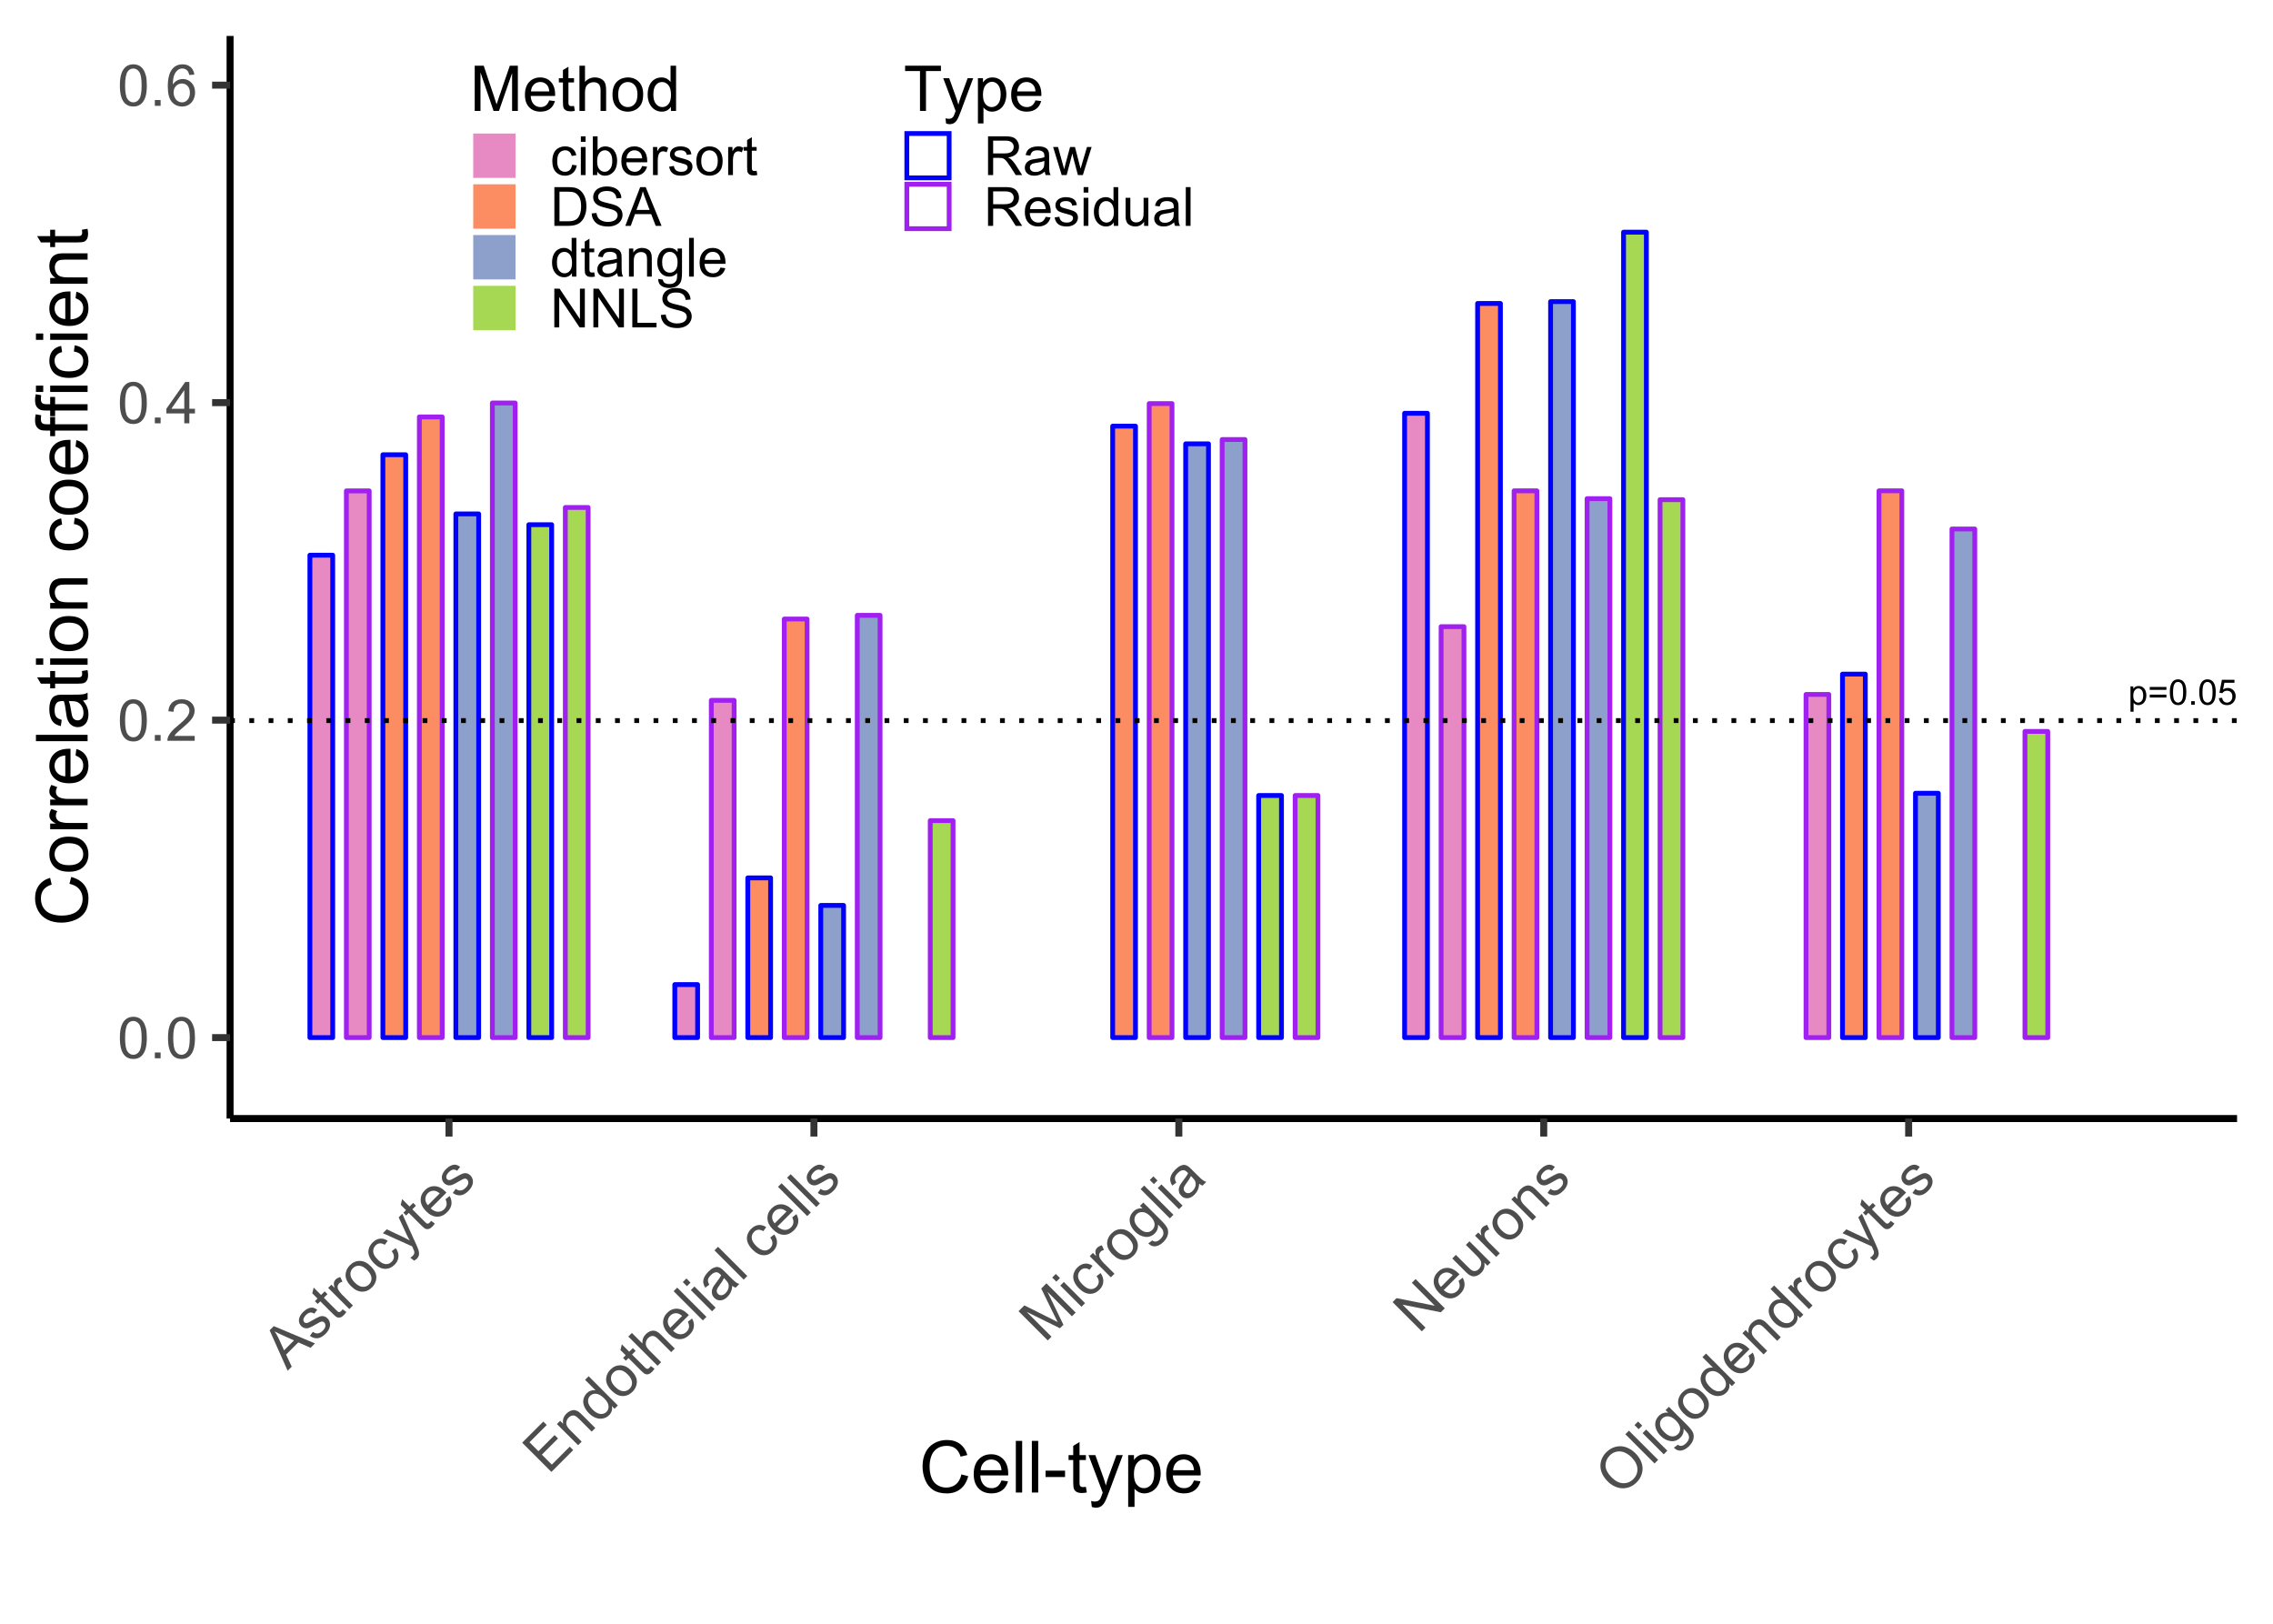 <?xml version="1.0" encoding="UTF-8"?>
<svg xmlns="http://www.w3.org/2000/svg" xmlns:xlink="http://www.w3.org/1999/xlink" width="504pt" height="360pt" viewBox="0 0 504 360" version="1.1">
<defs>
<g>
<symbol overflow="visible" id="glyph0-0">
<path style="stroke:none;" d="M 0.977 0 L 0.977 -4.891 L 4.891 -4.891 L 4.891 0 Z M 1.102 -0.121 L 4.77 -0.121 L 4.77 -4.77 L 1.102 -4.77 Z M 1.102 -0.121 "/>
</symbol>
<symbol overflow="visible" id="glyph0-1">
<path style="stroke:none;" d=""/>
</symbol>
<symbol overflow="visible" id="glyph0-2">
<path style="stroke:none;" d="M 0.516 1.555 L 0.516 -4.059 L 1.141 -4.059 L 1.141 -3.531 C 1.285 -3.734 1.453 -3.887 1.641 -3.992 C 1.828 -4.094 2.055 -4.148 2.32 -4.148 C 2.664 -4.148 2.969 -4.059 3.234 -3.879 C 3.5 -3.699 3.699 -3.445 3.836 -3.125 C 3.969 -2.797 4.035 -2.441 4.039 -2.059 C 4.035 -1.641 3.961 -1.27 3.812 -0.938 C 3.66 -0.602 3.445 -0.344 3.164 -0.172 C 2.879 0.004 2.578 0.086 2.27 0.09 C 2.035 0.086 1.832 0.043 1.652 -0.055 C 1.469 -0.148 1.316 -0.273 1.203 -0.422 L 1.203 1.555 Z M 1.137 -2.004 C 1.137 -1.48 1.242 -1.094 1.453 -0.848 C 1.664 -0.594 1.918 -0.469 2.223 -0.473 C 2.527 -0.469 2.789 -0.598 3.008 -0.859 C 3.223 -1.117 3.332 -1.52 3.336 -2.062 C 3.332 -2.578 3.227 -2.965 3.016 -3.223 C 2.801 -3.48 2.547 -3.609 2.254 -3.609 C 1.961 -3.609 1.703 -3.473 1.477 -3.199 C 1.25 -2.926 1.137 -2.527 1.137 -2.004 Z M 1.137 -2.004 "/>
</symbol>
<symbol overflow="visible" id="glyph0-3">
<path style="stroke:none;" d="M 4.133 -3.293 L 0.434 -3.293 L 0.434 -3.934 L 4.133 -3.934 Z M 4.133 -1.594 L 0.434 -1.594 L 0.434 -2.234 L 4.133 -2.234 Z M 4.133 -1.594 "/>
</symbol>
<symbol overflow="visible" id="glyph0-4">
<path style="stroke:none;" d="M 0.324 -2.762 C 0.32 -3.418 0.391 -3.953 0.527 -4.359 C 0.664 -4.762 0.867 -5.07 1.137 -5.293 C 1.402 -5.512 1.738 -5.625 2.152 -5.625 C 2.449 -5.625 2.715 -5.562 2.941 -5.441 C 3.168 -5.32 3.355 -5.145 3.504 -4.918 C 3.652 -4.688 3.766 -4.41 3.852 -4.086 C 3.93 -3.754 3.973 -3.312 3.977 -2.762 C 3.973 -2.102 3.906 -1.574 3.773 -1.172 C 3.637 -0.766 3.434 -0.453 3.168 -0.234 C 2.898 -0.016 2.559 0.094 2.152 0.094 C 1.605 0.094 1.184 -0.098 0.879 -0.484 C 0.508 -0.949 0.32 -1.707 0.324 -2.762 Z M 1.031 -2.762 C 1.031 -1.84 1.137 -1.23 1.352 -0.926 C 1.566 -0.621 1.832 -0.469 2.152 -0.469 C 2.465 -0.469 2.73 -0.621 2.945 -0.926 C 3.16 -1.23 3.27 -1.84 3.27 -2.762 C 3.27 -3.68 3.16 -4.293 2.945 -4.598 C 2.73 -4.898 2.465 -5.051 2.145 -5.055 C 1.824 -5.051 1.57 -4.918 1.387 -4.652 C 1.148 -4.309 1.031 -3.676 1.031 -2.762 Z M 1.031 -2.762 "/>
</symbol>
<symbol overflow="visible" id="glyph0-5">
<path style="stroke:none;" d="M 0.711 0 L 0.711 -0.785 L 1.492 -0.785 L 1.492 0 Z M 0.711 0 "/>
</symbol>
<symbol overflow="visible" id="glyph0-6">
<path style="stroke:none;" d="M 0.324 -1.469 L 1.047 -1.527 C 1.098 -1.172 1.223 -0.906 1.418 -0.734 C 1.613 -0.555 1.848 -0.469 2.125 -0.469 C 2.453 -0.469 2.734 -0.594 2.965 -0.844 C 3.191 -1.094 3.305 -1.422 3.309 -1.836 C 3.305 -2.227 3.195 -2.539 2.977 -2.766 C 2.758 -2.992 2.469 -3.105 2.113 -3.105 C 1.891 -3.105 1.691 -3.055 1.512 -2.953 C 1.332 -2.852 1.191 -2.719 1.094 -2.562 L 0.445 -2.648 L 0.988 -5.523 L 3.773 -5.523 L 3.773 -4.867 L 1.539 -4.867 L 1.238 -3.363 C 1.57 -3.598 1.926 -3.715 2.297 -3.715 C 2.785 -3.715 3.195 -3.543 3.535 -3.207 C 3.867 -2.863 4.035 -2.43 4.039 -1.898 C 4.035 -1.391 3.887 -0.953 3.594 -0.586 C 3.23 -0.133 2.742 0.094 2.125 0.094 C 1.613 0.094 1.195 -0.047 0.875 -0.332 C 0.551 -0.617 0.367 -0.996 0.324 -1.469 Z M 0.324 -1.469 "/>
</symbol>
<symbol overflow="visible" id="glyph1-0">
<path style="stroke:none;" d="M 1.602 0 L 1.602 -8 L 8 -8 L 8 0 Z M 1.801 -0.199 L 7.801 -0.199 L 7.801 -7.801 L 1.801 -7.801 Z M 1.801 -0.199 "/>
</symbol>
<symbol overflow="visible" id="glyph1-1">
<path style="stroke:none;" d="M 0.531 -4.52 C 0.527 -5.598 0.637 -6.469 0.863 -7.133 C 1.082 -7.789 1.414 -8.301 1.859 -8.66 C 2.297 -9.02 2.852 -9.199 3.52 -9.199 C 4.008 -9.199 4.438 -9.098 4.812 -8.902 C 5.18 -8.699 5.488 -8.414 5.73 -8.047 C 5.973 -7.672 6.16 -7.219 6.301 -6.684 C 6.434 -6.148 6.504 -5.426 6.508 -4.52 C 6.504 -3.441 6.395 -2.574 6.176 -1.914 C 5.953 -1.254 5.621 -0.742 5.184 -0.383 C 4.742 -0.023 4.188 0.152 3.52 0.156 C 2.633 0.152 1.938 -0.16 1.438 -0.793 C 0.828 -1.551 0.527 -2.793 0.531 -4.52 Z M 1.688 -4.52 C 1.688 -3.012 1.863 -2.012 2.215 -1.516 C 2.566 -1.016 3 -0.766 3.52 -0.77 C 4.031 -0.766 4.465 -1.016 4.82 -1.52 C 5.172 -2.016 5.348 -3.016 5.352 -4.52 C 5.348 -6.023 5.172 -7.027 4.82 -7.523 C 4.465 -8.02 4.027 -8.266 3.508 -8.27 C 2.988 -8.266 2.574 -8.047 2.27 -7.613 C 1.879 -7.051 1.688 -6.02 1.688 -4.52 Z M 1.688 -4.52 "/>
</symbol>
<symbol overflow="visible" id="glyph1-2">
<path style="stroke:none;" d="M 1.164 0 L 1.164 -1.281 L 2.445 -1.281 L 2.445 0 Z M 1.164 0 "/>
</symbol>
<symbol overflow="visible" id="glyph1-3">
<path style="stroke:none;" d="M 6.445 -1.082 L 6.445 0 L 0.387 0 C 0.379 -0.27 0.422 -0.527 0.52 -0.781 C 0.672 -1.188 0.918 -1.594 1.258 -2 C 1.598 -2.398 2.09 -2.863 2.73 -3.387 C 3.727 -4.203 4.398 -4.848 4.75 -5.328 C 5.098 -5.801 5.273 -6.254 5.273 -6.68 C 5.273 -7.125 5.113 -7.5 4.797 -7.809 C 4.477 -8.113 4.062 -8.266 3.551 -8.27 C 3.008 -8.266 2.574 -8.105 2.25 -7.781 C 1.922 -7.453 1.758 -7 1.758 -6.43 L 0.602 -6.551 C 0.676 -7.41 0.973 -8.066 1.492 -8.52 C 2.008 -8.973 2.703 -9.199 3.574 -9.199 C 4.453 -9.199 5.148 -8.953 5.66 -8.469 C 6.172 -7.977 6.426 -7.375 6.43 -6.656 C 6.426 -6.289 6.352 -5.926 6.203 -5.574 C 6.051 -5.215 5.801 -4.844 5.457 -4.453 C 5.105 -4.062 4.531 -3.523 3.727 -2.844 C 3.047 -2.273 2.609 -1.891 2.422 -1.688 C 2.227 -1.484 2.07 -1.281 1.949 -1.082 Z M 6.445 -1.082 "/>
</symbol>
<symbol overflow="visible" id="glyph1-4">
<path style="stroke:none;" d="M 4.137 0 L 4.137 -2.195 L 0.164 -2.195 L 0.164 -3.227 L 4.344 -9.164 L 5.262 -9.164 L 5.262 -3.227 L 6.5 -3.227 L 6.5 -2.195 L 5.262 -2.195 L 5.262 0 Z M 4.137 -3.227 L 4.137 -7.355 L 1.27 -3.227 Z M 4.137 -3.227 "/>
</symbol>
<symbol overflow="visible" id="glyph1-5">
<path style="stroke:none;" d="M 6.367 -6.918 L 5.25 -6.832 C 5.148 -7.27 5.004 -7.59 4.824 -7.793 C 4.516 -8.113 4.141 -8.273 3.699 -8.273 C 3.34 -8.273 3.027 -8.172 2.758 -7.977 C 2.402 -7.711 2.121 -7.336 1.918 -6.844 C 1.711 -6.348 1.605 -5.641 1.602 -4.727 C 1.867 -5.137 2.199 -5.441 2.594 -5.645 C 2.98 -5.84 3.391 -5.941 3.824 -5.945 C 4.57 -5.941 5.207 -5.664 5.738 -5.117 C 6.262 -4.562 6.527 -3.852 6.531 -2.977 C 6.527 -2.398 6.402 -1.863 6.16 -1.371 C 5.91 -0.879 5.57 -0.5 5.137 -0.238 C 4.703 0.023 4.211 0.152 3.664 0.156 C 2.723 0.152 1.957 -0.191 1.367 -0.879 C 0.773 -1.566 0.48 -2.703 0.48 -4.289 C 0.48 -6.059 0.805 -7.344 1.461 -8.148 C 2.031 -8.848 2.801 -9.199 3.77 -9.199 C 4.488 -9.199 5.078 -8.996 5.539 -8.594 C 5.996 -8.188 6.273 -7.629 6.367 -6.918 Z M 1.773 -2.969 C 1.77 -2.578 1.852 -2.207 2.02 -1.855 C 2.184 -1.5 2.414 -1.23 2.711 -1.047 C 3.004 -0.859 3.316 -0.766 3.645 -0.77 C 4.117 -0.766 4.523 -0.957 4.867 -1.344 C 5.207 -1.723 5.379 -2.246 5.383 -2.906 C 5.379 -3.539 5.211 -4.035 4.875 -4.402 C 4.535 -4.762 4.109 -4.945 3.602 -4.949 C 3.09 -4.945 2.656 -4.762 2.305 -4.402 C 1.945 -4.035 1.77 -3.559 1.773 -2.969 Z M 1.773 -2.969 "/>
</symbol>
<symbol overflow="visible" id="glyph2-0">
<path style="stroke:none;" d="M 1.133 -1.133 L -4.527 -6.789 L 0 -11.312 L 5.656 -5.656 Z M 1.133 -1.414 L 5.375 -5.656 L 0 -11.031 L -4.242 -6.789 Z M 1.133 -1.414 "/>
</symbol>
<symbol overflow="visible" id="glyph2-1">
<path style="stroke:none;" d="M -0.012 0.012 L -4.004 -8.953 L -3.082 -9.879 L 6.051 -6.051 L 5.074 -5.074 L 2.355 -6.281 L -0.355 -3.57 L 0.898 -0.898 Z M -0.805 -4.516 L 1.391 -6.715 L -1.078 -7.832 C -1.828 -8.168 -2.43 -8.461 -2.883 -8.715 C -2.547 -8.215 -2.25 -7.688 -1.992 -7.129 Z M -0.805 -4.516 "/>
</symbol>
<symbol overflow="visible" id="glyph2-2">
<path style="stroke:none;" d="M -1.121 -1.68 L -0.461 -2.59 C -0.102 -2.316 0.262 -2.195 0.633 -2.234 C 1 -2.266 1.363 -2.465 1.73 -2.828 C 2.094 -3.191 2.293 -3.535 2.32 -3.863 C 2.348 -4.184 2.262 -4.449 2.062 -4.652 C 1.883 -4.832 1.664 -4.895 1.406 -4.844 C 1.227 -4.801 0.863 -4.621 0.324 -4.301 C -0.41 -3.863 -0.938 -3.586 -1.273 -3.469 C -1.602 -3.352 -1.922 -3.328 -2.23 -3.402 C -2.535 -3.473 -2.805 -3.625 -3.035 -3.859 C -3.246 -4.066 -3.391 -4.309 -3.473 -4.582 C -3.555 -4.855 -3.574 -5.133 -3.527 -5.418 C -3.492 -5.633 -3.398 -5.879 -3.25 -6.156 C -3.098 -6.43 -2.902 -6.691 -2.66 -6.938 C -2.293 -7.305 -1.914 -7.574 -1.531 -7.75 C -1.141 -7.918 -0.793 -7.98 -0.48 -7.934 C -0.168 -7.887 0.164 -7.734 0.516 -7.48 L -0.156 -6.598 C -0.43 -6.801 -0.719 -6.887 -1.027 -6.855 C -1.328 -6.82 -1.637 -6.648 -1.949 -6.344 C -2.312 -5.973 -2.512 -5.652 -2.547 -5.379 C -2.582 -5.102 -2.52 -4.879 -2.359 -4.719 C -2.254 -4.613 -2.129 -4.555 -1.984 -4.539 C -1.832 -4.516 -1.66 -4.547 -1.469 -4.633 C -1.355 -4.68 -1.055 -4.848 -0.562 -5.133 C 0.148 -5.543 0.664 -5.809 0.984 -5.938 C 1.301 -6.062 1.613 -6.098 1.926 -6.043 C 2.234 -5.984 2.523 -5.824 2.797 -5.555 C 3.059 -5.289 3.23 -4.961 3.312 -4.574 C 3.391 -4.184 3.352 -3.777 3.188 -3.359 C 3.023 -2.938 2.758 -2.547 2.391 -2.18 C 1.781 -1.57 1.188 -1.23 0.617 -1.164 C 0.043 -1.098 -0.531 -1.27 -1.121 -1.68 Z M -1.121 -1.68 "/>
</symbol>
<symbol overflow="visible" id="glyph2-3">
<path style="stroke:none;" d="M 1.621 -3.047 L 2.441 -2.457 C 2.262 -2.184 2.086 -1.961 1.91 -1.785 C 1.621 -1.492 1.352 -1.312 1.102 -1.25 C 0.852 -1.18 0.617 -1.188 0.402 -1.273 C 0.188 -1.355 -0.156 -1.637 -0.633 -2.117 L -3.332 -4.816 L -3.914 -4.234 L -4.535 -4.852 L -3.949 -5.438 L -5.113 -6.598 L -4.801 -7.867 L -3.16 -6.227 L -2.359 -7.027 L -1.742 -6.406 L -2.543 -5.609 L 0.203 -2.863 C 0.426 -2.633 0.586 -2.5 0.68 -2.469 C 0.773 -2.43 0.871 -2.426 0.973 -2.449 C 1.074 -2.473 1.184 -2.543 1.305 -2.664 C 1.391 -2.75 1.496 -2.879 1.621 -3.047 Z M 1.621 -3.047 "/>
</symbol>
<symbol overflow="visible" id="glyph2-4">
<path style="stroke:none;" d="M 0.586 -0.586 L -4.105 -5.281 L -3.391 -5.996 L -2.68 -5.285 C -2.824 -5.801 -2.875 -6.188 -2.828 -6.449 C -2.777 -6.707 -2.66 -6.93 -2.48 -7.121 C -2.207 -7.387 -1.852 -7.574 -1.406 -7.68 L -0.941 -6.668 C -1.25 -6.59 -1.5 -6.453 -1.695 -6.258 C -1.867 -6.082 -1.973 -5.871 -2.008 -5.633 C -2.039 -5.387 -1.992 -5.145 -1.871 -4.902 C -1.672 -4.527 -1.406 -4.172 -1.074 -3.84 L 1.383 -1.383 Z M 0.586 -0.586 "/>
</symbol>
<symbol overflow="visible" id="glyph2-5">
<path style="stroke:none;" d="M -2.047 -2.648 C -2.914 -3.516 -3.316 -4.398 -3.254 -5.305 C -3.191 -6.051 -2.875 -6.719 -2.297 -7.301 C -1.652 -7.945 -0.914 -8.262 -0.082 -8.25 C 0.75 -8.234 1.539 -7.852 2.285 -7.109 C 2.887 -6.5 3.27 -5.934 3.438 -5.41 C 3.602 -4.879 3.605 -4.348 3.453 -3.812 C 3.297 -3.273 3.016 -2.801 2.609 -2.395 C 1.945 -1.734 1.203 -1.414 0.383 -1.434 C -0.445 -1.445 -1.25 -1.852 -2.047 -2.648 Z M -1.23 -3.465 C -0.629 -2.859 -0.051 -2.543 0.512 -2.508 C 1.07 -2.469 1.551 -2.648 1.953 -3.051 C 2.344 -3.441 2.523 -3.918 2.488 -4.484 C 2.445 -5.043 2.117 -5.633 1.508 -6.254 C 0.922 -6.832 0.355 -7.141 -0.207 -7.176 C -0.766 -7.211 -1.246 -7.031 -1.641 -6.641 C -2.035 -6.242 -2.215 -5.766 -2.18 -5.207 C -2.145 -4.645 -1.828 -4.062 -1.23 -3.465 Z M -1.23 -3.465 "/>
</symbol>
<symbol overflow="visible" id="glyph2-6">
<path style="stroke:none;" d="M 1.941 -5.379 L 2.824 -6.059 C 3.277 -5.434 3.48 -4.793 3.434 -4.137 C 3.387 -3.48 3.105 -2.895 2.594 -2.383 C 1.949 -1.738 1.223 -1.43 0.414 -1.461 C -0.395 -1.488 -1.188 -1.898 -1.977 -2.684 C -2.477 -3.188 -2.836 -3.711 -3.051 -4.262 C -3.262 -4.809 -3.293 -5.352 -3.141 -5.887 C -2.988 -6.418 -2.711 -6.887 -2.309 -7.293 C -1.797 -7.797 -1.25 -8.082 -0.668 -8.152 C -0.09 -8.215 0.48 -8.059 1.051 -7.68 L 0.398 -6.789 C 0.008 -7.027 -0.359 -7.133 -0.703 -7.109 C -1.047 -7.078 -1.352 -6.934 -1.621 -6.668 C -2.02 -6.266 -2.203 -5.793 -2.168 -5.258 C -2.129 -4.719 -1.797 -4.141 -1.18 -3.523 C -0.547 -2.891 0.027 -2.555 0.555 -2.512 C 1.082 -2.465 1.539 -2.637 1.93 -3.027 C 2.238 -3.336 2.406 -3.691 2.426 -4.098 C 2.441 -4.496 2.277 -4.926 1.941 -5.379 Z M 1.941 -5.379 "/>
</symbol>
<symbol overflow="visible" id="glyph2-7">
<path style="stroke:none;" d="M 2.367 1.246 L 1.535 0.586 C 1.754 0.461 1.926 0.332 2.059 0.203 C 2.23 0.027 2.344 -0.141 2.395 -0.309 C 2.438 -0.473 2.441 -0.641 2.41 -0.816 C 2.375 -0.941 2.258 -1.223 2.059 -1.652 C 2.027 -1.711 1.988 -1.797 1.938 -1.918 L -4.547 -4.84 L -3.691 -5.695 L 0.004 -3.957 C 0.473 -3.734 0.949 -3.484 1.434 -3.207 C 1.156 -3.66 0.906 -4.129 0.688 -4.605 L -1.043 -8.344 L -0.246 -9.141 L 2.738 -2.582 C 3.059 -1.871 3.266 -1.367 3.359 -1.07 C 3.477 -0.664 3.508 -0.309 3.449 -0.008 C 3.387 0.297 3.23 0.574 2.98 0.832 C 2.824 0.984 2.621 1.121 2.367 1.246 Z M 2.367 1.246 "/>
</symbol>
<symbol overflow="visible" id="glyph2-8">
<path style="stroke:none;" d="M 2.297 -5.32 L 3.223 -6.043 C 3.57 -5.426 3.699 -4.812 3.617 -4.199 C 3.531 -3.582 3.219 -3.004 2.672 -2.461 C 1.984 -1.773 1.227 -1.438 0.406 -1.461 C -0.422 -1.477 -1.211 -1.871 -1.977 -2.637 C -2.762 -3.426 -3.172 -4.242 -3.203 -5.086 C -3.23 -5.93 -2.922 -6.676 -2.277 -7.324 C -1.648 -7.949 -0.922 -8.246 -0.098 -8.219 C 0.727 -8.188 1.523 -7.785 2.301 -7.012 C 2.348 -6.961 2.418 -6.891 2.512 -6.797 L -0.988 -3.297 C -0.441 -2.809 0.098 -2.559 0.633 -2.547 C 1.168 -2.535 1.629 -2.727 2.023 -3.121 C 2.312 -3.41 2.484 -3.734 2.539 -4.098 C 2.59 -4.453 2.512 -4.863 2.297 -5.32 Z M -1.602 -3.996 L 1.02 -6.617 C 0.59 -6.973 0.195 -7.168 -0.168 -7.203 C -0.727 -7.25 -1.207 -7.078 -1.613 -6.68 C -1.973 -6.312 -2.16 -5.879 -2.168 -5.387 C -2.172 -4.891 -1.98 -4.43 -1.602 -3.996 Z M -1.602 -3.996 "/>
</symbol>
<symbol overflow="visible" id="glyph2-9">
<path style="stroke:none;" d="M 0.715 -0.715 L -5.762 -7.195 L -1.078 -11.879 L -0.312 -11.113 L -4.141 -7.289 L -2.156 -5.305 L 1.426 -8.887 L 2.188 -8.129 L -1.398 -4.543 L 0.809 -2.336 L 4.785 -6.316 L 5.551 -5.551 Z M 0.715 -0.715 "/>
</symbol>
<symbol overflow="visible" id="glyph2-10">
<path style="stroke:none;" d="M 0.598 -0.598 L -4.098 -5.289 L -3.379 -6.008 L -2.715 -5.34 C -2.879 -6.195 -2.641 -6.953 -1.992 -7.605 C -1.711 -7.887 -1.398 -8.094 -1.059 -8.234 C -0.719 -8.367 -0.406 -8.414 -0.125 -8.367 C 0.156 -8.32 0.43 -8.207 0.707 -8.027 C 0.883 -7.906 1.156 -7.66 1.523 -7.297 L 4.41 -4.41 L 3.613 -3.613 L 0.762 -6.469 C 0.434 -6.793 0.16 -7.004 -0.059 -7.105 C -0.281 -7.203 -0.52 -7.223 -0.773 -7.16 C -1.023 -7.098 -1.254 -6.961 -1.473 -6.75 C -1.809 -6.406 -1.996 -6.004 -2.027 -5.547 C -2.059 -5.082 -1.773 -4.551 -1.172 -3.957 L 1.391 -1.391 Z M 0.598 -0.598 "/>
</symbol>
<symbol overflow="visible" id="glyph2-11">
<path style="stroke:none;" d="M 3.641 -3.641 L 3.051 -4.234 C 3.215 -3.469 3.008 -2.797 2.434 -2.223 C 2.059 -1.844 1.613 -1.605 1.094 -1.5 C 0.57 -1.391 0.043 -1.434 -0.5 -1.633 C -1.039 -1.828 -1.551 -2.168 -2.031 -2.652 C -2.496 -3.117 -2.844 -3.621 -3.07 -4.16 C -3.297 -4.699 -3.355 -5.227 -3.246 -5.742 C -3.137 -6.258 -2.887 -6.707 -2.504 -7.094 C -2.219 -7.371 -1.91 -7.562 -1.57 -7.668 C -1.23 -7.77 -0.895 -7.793 -0.566 -7.742 L -2.891 -10.066 L -2.098 -10.859 L 4.379 -4.379 Z M -1.215 -3.469 C -0.609 -2.867 -0.039 -2.543 0.512 -2.5 C 1.059 -2.453 1.508 -2.605 1.855 -2.953 C 2.203 -3.297 2.355 -3.73 2.316 -4.262 C 2.27 -4.785 1.957 -5.344 1.379 -5.93 C 0.73 -6.57 0.141 -6.918 -0.406 -6.973 C -0.953 -7.027 -1.41 -6.871 -1.773 -6.512 C -2.121 -6.152 -2.27 -5.715 -2.223 -5.191 C -2.168 -4.664 -1.832 -4.09 -1.215 -3.469 Z M -1.215 -3.469 "/>
</symbol>
<symbol overflow="visible" id="glyph2-12">
<path style="stroke:none;" d="M 0.598 -0.598 L -5.883 -7.074 L -5.086 -7.871 L -2.762 -5.547 C -2.816 -6.348 -2.566 -7.031 -2.004 -7.598 C -1.652 -7.941 -1.281 -8.176 -0.891 -8.297 C -0.496 -8.414 -0.125 -8.406 0.227 -8.277 C 0.574 -8.145 0.98 -7.852 1.445 -7.395 L 4.418 -4.418 L 3.625 -3.625 L 0.648 -6.598 C 0.25 -6.996 -0.121 -7.199 -0.477 -7.207 C -0.828 -7.215 -1.164 -7.062 -1.48 -6.75 C -1.715 -6.512 -1.875 -6.227 -1.961 -5.898 C -2.043 -5.566 -2.023 -5.254 -1.906 -4.957 C -1.781 -4.66 -1.539 -4.328 -1.176 -3.961 L 1.391 -1.391 Z M 0.598 -0.598 "/>
</symbol>
<symbol overflow="visible" id="glyph2-13">
<path style="stroke:none;" d="M 0.578 -0.578 L -5.898 -7.059 L -5.105 -7.852 L 1.375 -1.375 Z M 0.578 -0.578 "/>
</symbol>
<symbol overflow="visible" id="glyph2-14">
<path style="stroke:none;" d="M -4.965 -6.164 L -5.879 -7.078 L -5.082 -7.875 L -4.168 -6.961 Z M 0.602 -0.602 L -4.094 -5.293 L -3.297 -6.09 L 1.398 -1.398 Z M 0.602 -0.602 "/>
</symbol>
<symbol overflow="visible" id="glyph2-15">
<path style="stroke:none;" d="M 3.082 -4.238 C 3.035 -3.691 2.926 -3.23 2.758 -2.855 C 2.586 -2.477 2.348 -2.133 2.039 -1.824 C 1.523 -1.305 1 -1.035 0.469 -1.012 C -0.059 -0.984 -0.516 -1.168 -0.91 -1.566 C -1.137 -1.793 -1.297 -2.055 -1.383 -2.352 C -1.469 -2.641 -1.484 -2.93 -1.43 -3.219 C -1.375 -3.5 -1.27 -3.777 -1.117 -4.051 C -1 -4.246 -0.805 -4.523 -0.531 -4.879 C 0.035 -5.594 0.414 -6.156 0.613 -6.57 C 0.508 -6.68 0.441 -6.754 0.41 -6.785 C 0.09 -7.105 -0.211 -7.258 -0.5 -7.242 C -0.879 -7.219 -1.273 -7.004 -1.676 -6.605 C -2.047 -6.23 -2.254 -5.891 -2.305 -5.582 C -2.352 -5.27 -2.254 -4.906 -2.008 -4.488 L -2.891 -3.82 C -3.148 -4.223 -3.301 -4.605 -3.348 -4.973 C -3.387 -5.336 -3.312 -5.727 -3.117 -6.148 C -2.922 -6.562 -2.621 -6.973 -2.219 -7.379 C -1.816 -7.777 -1.441 -8.059 -1.098 -8.215 C -0.75 -8.371 -0.449 -8.434 -0.191 -8.41 C 0.07 -8.383 0.332 -8.285 0.598 -8.117 C 0.758 -8.004 1.016 -7.773 1.371 -7.426 L 2.43 -6.363 C 3.168 -5.621 3.652 -5.168 3.883 -5.012 C 4.113 -4.848 4.367 -4.727 4.648 -4.648 L 3.82 -3.82 C 3.57 -3.898 3.324 -4.035 3.082 -4.238 Z M 1.238 -5.949 C 1.062 -5.539 0.73 -5.008 0.238 -4.348 C -0.039 -3.973 -0.215 -3.688 -0.293 -3.496 C -0.371 -3.297 -0.391 -3.105 -0.352 -2.922 C -0.312 -2.734 -0.223 -2.57 -0.082 -2.434 C 0.129 -2.219 0.383 -2.125 0.688 -2.145 C 0.984 -2.164 1.293 -2.328 1.605 -2.637 C 1.91 -2.941 2.113 -3.281 2.219 -3.656 C 2.324 -4.027 2.316 -4.387 2.195 -4.734 C 2.098 -5 1.875 -5.305 1.527 -5.656 Z M 1.238 -5.949 "/>
</symbol>
<symbol overflow="visible" id="glyph2-16">
<path style="stroke:none;" d=""/>
</symbol>
<symbol overflow="visible" id="glyph2-17">
<path style="stroke:none;" d="M 0.672 -0.672 L -5.809 -7.152 L -4.516 -8.441 L 1.605 -5.387 C 2.172 -5.098 2.594 -4.883 2.871 -4.738 C 2.707 -5.047 2.477 -5.508 2.18 -6.121 L -0.777 -12.18 L 0.375 -13.332 L 6.855 -6.855 L 6.027 -6.027 L 0.605 -11.449 L 4.145 -4.145 L 3.371 -3.371 L -4.016 -7.012 L 1.5 -1.5 Z M 0.672 -0.672 "/>
</symbol>
<symbol overflow="visible" id="glyph2-18">
<path style="stroke:none;" d="M 0.84 -0.062 L 1.727 -0.719 C 1.996 -0.512 2.262 -0.43 2.52 -0.469 C 2.863 -0.516 3.203 -0.711 3.547 -1.055 C 3.914 -1.422 4.125 -1.777 4.18 -2.129 C 4.23 -2.473 4.16 -2.816 3.969 -3.156 C 3.844 -3.355 3.523 -3.715 3.004 -4.234 C 3.062 -3.473 2.836 -2.836 2.32 -2.32 C 1.672 -1.672 0.938 -1.402 0.121 -1.52 C -0.695 -1.629 -1.426 -2.012 -2.082 -2.664 C -2.527 -3.109 -2.859 -3.602 -3.078 -4.145 C -3.289 -4.684 -3.348 -5.211 -3.25 -5.727 C -3.145 -6.238 -2.887 -6.707 -2.477 -7.125 C -1.918 -7.676 -1.238 -7.906 -0.434 -7.824 L -1 -8.387 L -0.266 -9.121 L 3.793 -5.066 C 4.52 -4.332 4.965 -3.738 5.121 -3.289 C 5.277 -2.832 5.281 -2.355 5.137 -1.859 C 4.988 -1.355 4.68 -0.871 4.211 -0.402 C 3.648 0.156 3.07 0.48 2.477 0.574 C 1.879 0.668 1.332 0.457 0.84 -0.062 Z M -1.32 -3.539 C -0.703 -2.922 -0.137 -2.594 0.391 -2.559 C 0.918 -2.516 1.367 -2.68 1.738 -3.055 C 2.102 -3.414 2.266 -3.863 2.234 -4.395 C 2.195 -4.922 1.879 -5.484 1.281 -6.09 C 0.703 -6.66 0.145 -6.969 -0.398 -7.008 C -0.945 -7.043 -1.398 -6.879 -1.758 -6.523 C -2.109 -6.164 -2.266 -5.719 -2.23 -5.188 C -2.188 -4.648 -1.883 -4.102 -1.32 -3.539 Z M -1.32 -3.539 "/>
</symbol>
<symbol overflow="visible" id="glyph2-19">
<path style="stroke:none;" d="M 0.688 -0.688 L -5.789 -7.168 L -4.91 -8.047 L 3.578 -6.363 L -1.508 -11.449 L -0.684 -12.273 L 5.793 -5.793 L 4.914 -4.914 L -3.578 -6.602 L 1.512 -1.512 Z M 0.688 -0.688 "/>
</symbol>
<symbol overflow="visible" id="glyph2-20">
<path style="stroke:none;" d="M 3.672 -3.672 L 2.984 -4.363 C 3.145 -3.465 2.914 -2.703 2.289 -2.078 C 2.012 -1.797 1.699 -1.59 1.355 -1.457 C 1.004 -1.32 0.691 -1.277 0.418 -1.324 C 0.137 -1.367 -0.137 -1.48 -0.414 -1.672 C -0.602 -1.789 -0.867 -2.02 -1.207 -2.363 L -4.113 -5.273 L -3.32 -6.066 L -0.715 -3.465 C -0.301 -3.043 -0.008 -2.781 0.172 -2.672 C 0.43 -2.512 0.703 -2.453 0.984 -2.496 C 1.266 -2.539 1.523 -2.68 1.762 -2.922 C 2 -3.156 2.164 -3.441 2.25 -3.773 C 2.336 -4.105 2.316 -4.418 2.195 -4.719 C 2.07 -5.016 1.809 -5.367 1.41 -5.766 L -1.105 -8.281 L -0.309 -9.078 L 4.383 -4.383 Z M 3.672 -3.672 "/>
</symbol>
<symbol overflow="visible" id="glyph2-21">
<path style="stroke:none;" d="M -2.719 -3.594 C -3.793 -4.664 -4.344 -5.797 -4.379 -6.984 C -4.406 -8.172 -3.965 -9.219 -3.055 -10.133 C -2.453 -10.727 -1.773 -11.125 -1.008 -11.32 C -0.242 -11.516 0.52 -11.48 1.285 -11.223 C 2.043 -10.961 2.75 -10.508 3.402 -9.863 C 4.055 -9.203 4.508 -8.484 4.766 -7.703 C 5.016 -6.918 5.035 -6.148 4.816 -5.398 C 4.598 -4.641 4.207 -3.984 3.645 -3.426 C 3.035 -2.812 2.34 -2.414 1.566 -2.23 C 0.789 -2.043 0.027 -2.082 -0.727 -2.344 C -1.484 -2.605 -2.148 -3.02 -2.719 -3.594 Z M -1.82 -4.465 C -1.035 -3.684 -0.215 -3.277 0.652 -3.246 C 1.52 -3.215 2.273 -3.516 2.906 -4.152 C 3.551 -4.797 3.855 -5.555 3.82 -6.426 C 3.781 -7.297 3.344 -8.148 2.516 -8.984 C 1.984 -9.508 1.434 -9.879 0.863 -10.098 C 0.289 -10.309 -0.273 -10.355 -0.832 -10.23 C -1.391 -10.102 -1.883 -9.824 -2.312 -9.398 C -2.918 -8.789 -3.23 -8.059 -3.254 -7.207 C -3.27 -6.352 -2.793 -5.438 -1.82 -4.465 Z M -1.82 -4.465 "/>
</symbol>
<symbol overflow="visible" id="glyph3-0">
<path style="stroke:none;" d="M 2 0 L 2 -10 L 10 -10 L 10 0 Z M 2.25 -0.25 L 9.75 -0.25 L 9.75 -9.75 L 2.25 -9.75 Z M 2.25 -0.25 "/>
</symbol>
<symbol overflow="visible" id="glyph3-1">
<path style="stroke:none;" d="M 9.406 -4.016 L 10.922 -3.633 C 10.602 -2.387 10.027 -1.438 9.207 -0.785 C 8.379 -0.133 7.371 0.191 6.18 0.195 C 4.941 0.191 3.938 -0.055 3.168 -0.559 C 2.391 -1.059 1.801 -1.789 1.402 -2.742 C 0.996 -3.695 0.797 -4.719 0.797 -5.812 C 0.797 -7.004 1.023 -8.043 1.48 -8.934 C 1.934 -9.82 2.582 -10.496 3.426 -10.957 C 4.266 -11.418 5.191 -11.648 6.203 -11.648 C 7.348 -11.648 8.312 -11.355 9.094 -10.773 C 9.875 -10.188 10.418 -9.367 10.727 -8.312 L 9.234 -7.961 C 8.969 -8.793 8.582 -9.398 8.078 -9.781 C 7.57 -10.156 6.934 -10.348 6.172 -10.352 C 5.289 -10.348 4.555 -10.137 3.965 -9.719 C 3.371 -9.293 2.957 -8.727 2.719 -8.02 C 2.477 -7.305 2.355 -6.57 2.359 -5.82 C 2.355 -4.844 2.496 -3.996 2.785 -3.27 C 3.066 -2.543 3.508 -2 4.109 -1.641 C 4.703 -1.281 5.352 -1.102 6.055 -1.102 C 6.898 -1.102 7.617 -1.344 8.211 -1.836 C 8.797 -2.32 9.195 -3.047 9.406 -4.016 Z M 9.406 -4.016 "/>
</symbol>
<symbol overflow="visible" id="glyph3-2">
<path style="stroke:none;" d="M 6.734 -2.672 L 8.188 -2.492 C 7.953 -1.641 7.531 -0.984 6.914 -0.516 C 6.293 -0.047 5.5 0.188 4.539 0.188 C 3.324 0.188 2.363 -0.184 1.652 -0.934 C 0.941 -1.676 0.586 -2.727 0.586 -4.078 C 0.586 -5.473 0.945 -6.555 1.664 -7.328 C 2.383 -8.098 3.312 -8.484 4.461 -8.484 C 5.566 -8.484 6.473 -8.105 7.18 -7.352 C 7.879 -6.594 8.23 -5.531 8.234 -4.164 C 8.23 -4.078 8.23 -3.953 8.227 -3.789 L 2.039 -3.789 C 2.09 -2.875 2.348 -2.176 2.812 -1.695 C 3.273 -1.207 3.852 -0.965 4.547 -0.969 C 5.062 -0.965 5.5 -1.102 5.867 -1.375 C 6.227 -1.645 6.516 -2.078 6.734 -2.672 Z M 2.117 -4.945 L 6.75 -4.945 C 6.688 -5.641 6.508 -6.164 6.219 -6.516 C 5.766 -7.055 5.188 -7.324 4.477 -7.328 C 3.828 -7.324 3.285 -7.109 2.848 -6.68 C 2.406 -6.246 2.16 -5.668 2.117 -4.945 Z M 2.117 -4.945 "/>
</symbol>
<symbol overflow="visible" id="glyph3-3">
<path style="stroke:none;" d="M 1.023 0 L 1.023 -11.453 L 2.43 -11.453 L 2.43 0 Z M 1.023 0 "/>
</symbol>
<symbol overflow="visible" id="glyph3-4">
<path style="stroke:none;" d="M 0.508 -3.438 L 0.508 -4.852 L 4.828 -4.852 L 4.828 -3.438 Z M 0.508 -3.438 "/>
</symbol>
<symbol overflow="visible" id="glyph3-5">
<path style="stroke:none;" d="M 4.125 -1.258 L 4.328 -0.016 C 3.93 0.066 3.574 0.105 3.266 0.109 C 2.75 0.105 2.355 0.027 2.078 -0.133 C 1.793 -0.293 1.594 -0.504 1.484 -0.77 C 1.367 -1.027 1.312 -1.582 1.312 -2.43 L 1.312 -7.203 L 0.281 -7.203 L 0.281 -8.297 L 1.312 -8.297 L 1.312 -10.352 L 2.711 -11.195 L 2.711 -8.297 L 4.125 -8.297 L 4.125 -7.203 L 2.711 -7.203 L 2.711 -2.352 C 2.707 -1.945 2.73 -1.688 2.785 -1.578 C 2.832 -1.461 2.914 -1.371 3.027 -1.305 C 3.137 -1.234 3.297 -1.199 3.508 -1.203 C 3.66 -1.199 3.867 -1.219 4.125 -1.258 Z M 4.125 -1.258 "/>
</symbol>
<symbol overflow="visible" id="glyph3-6">
<path style="stroke:none;" d="M 0.992 3.195 L 0.836 1.875 C 1.141 1.957 1.41 1.996 1.641 2 C 1.953 1.996 2.203 1.945 2.391 1.844 C 2.578 1.738 2.73 1.594 2.852 1.406 C 2.938 1.266 3.082 0.914 3.281 0.359 C 3.305 0.277 3.344 0.164 3.406 0.016 L 0.258 -8.297 L 1.773 -8.297 L 3.5 -3.492 C 3.719 -2.883 3.922 -2.242 4.102 -1.57 C 4.262 -2.215 4.453 -2.844 4.68 -3.461 L 6.453 -8.297 L 7.859 -8.297 L 4.703 0.141 C 4.363 1.051 4.102 1.676 3.914 2.023 C 3.664 2.484 3.375 2.824 3.055 3.043 C 2.727 3.254 2.344 3.363 1.898 3.367 C 1.625 3.363 1.32 3.305 0.992 3.195 Z M 0.992 3.195 "/>
</symbol>
<symbol overflow="visible" id="glyph3-7">
<path style="stroke:none;" d="M 1.055 3.18 L 1.055 -8.297 L 2.336 -8.297 L 2.336 -7.219 C 2.637 -7.641 2.977 -7.957 3.359 -8.168 C 3.734 -8.379 4.195 -8.484 4.742 -8.484 C 5.445 -8.484 6.07 -8.301 6.617 -7.938 C 7.156 -7.57 7.566 -7.055 7.844 -6.395 C 8.117 -5.727 8.254 -5 8.258 -4.211 C 8.254 -3.359 8.102 -2.594 7.801 -1.918 C 7.492 -1.234 7.051 -0.715 6.473 -0.355 C 5.891 0.008 5.281 0.188 4.641 0.188 C 4.172 0.188 3.75 0.09 3.379 -0.109 C 3.004 -0.305 2.699 -0.555 2.461 -0.859 L 2.461 3.18 Z M 2.328 -4.102 C 2.324 -3.031 2.543 -2.242 2.977 -1.734 C 3.406 -1.223 3.93 -0.965 4.547 -0.969 C 5.172 -0.965 5.707 -1.23 6.152 -1.762 C 6.598 -2.289 6.82 -3.109 6.82 -4.219 C 6.82 -5.273 6.602 -6.062 6.168 -6.594 C 5.73 -7.117 5.211 -7.383 4.609 -7.383 C 4.008 -7.383 3.477 -7.102 3.02 -6.543 C 2.555 -5.98 2.324 -5.168 2.328 -4.102 Z M 2.328 -4.102 "/>
</symbol>
<symbol overflow="visible" id="glyph4-0">
<path style="stroke:none;" d="M 0 -2 L -10 -2 L -10 -10 L 0 -10 Z M -0.25 -2.25 L -0.25 -9.75 L -9.75 -9.75 L -9.75 -2.25 Z M -0.25 -2.25 "/>
</symbol>
<symbol overflow="visible" id="glyph4-1">
<path style="stroke:none;" d="M -4.016 -9.406 L -3.633 -10.922 C -2.387 -10.602 -1.438 -10.027 -0.785 -9.207 C -0.133 -8.379 0.191 -7.371 0.195 -6.18 C 0.191 -4.941 -0.055 -3.938 -0.559 -3.168 C -1.059 -2.391 -1.789 -1.801 -2.742 -1.402 C -3.695 -0.996 -4.719 -0.797 -5.812 -0.797 C -7.004 -0.797 -8.043 -1.023 -8.934 -1.48 C -9.82 -1.934 -10.496 -2.582 -10.957 -3.426 C -11.418 -4.266 -11.648 -5.191 -11.648 -6.203 C -11.648 -7.348 -11.355 -8.312 -10.773 -9.094 C -10.188 -9.875 -9.367 -10.418 -8.312 -10.727 L -7.961 -9.234 C -8.793 -8.969 -9.398 -8.582 -9.781 -8.078 C -10.156 -7.57 -10.348 -6.934 -10.352 -6.172 C -10.348 -5.289 -10.137 -4.555 -9.719 -3.965 C -9.293 -3.371 -8.727 -2.957 -8.02 -2.719 C -7.305 -2.477 -6.57 -2.355 -5.82 -2.359 C -4.844 -2.355 -3.996 -2.496 -3.27 -2.785 C -2.543 -3.066 -2 -3.508 -1.641 -4.109 C -1.281 -4.703 -1.102 -5.352 -1.102 -6.055 C -1.102 -6.898 -1.344 -7.617 -1.836 -8.211 C -2.32 -8.797 -3.047 -9.195 -4.016 -9.406 Z M -4.016 -9.406 "/>
</symbol>
<symbol overflow="visible" id="glyph4-2">
<path style="stroke:none;" d="M -4.148 -0.531 C -5.684 -0.527 -6.82 -0.953 -7.562 -1.812 C -8.176 -2.523 -8.484 -3.395 -8.484 -4.422 C -8.484 -5.559 -8.109 -6.492 -7.363 -7.219 C -6.613 -7.941 -5.582 -8.301 -4.266 -8.305 C -3.195 -8.301 -2.355 -8.141 -1.746 -7.824 C -1.133 -7.5 -0.656 -7.035 -0.32 -6.426 C 0.02 -5.812 0.188 -5.145 0.188 -4.422 C 0.188 -3.258 -0.184 -2.32 -0.93 -1.605 C -1.672 -0.887 -2.746 -0.527 -4.148 -0.531 Z M -4.148 -1.977 C -3.086 -1.973 -2.289 -2.207 -1.762 -2.672 C -1.23 -3.133 -0.965 -3.715 -0.969 -4.422 C -0.965 -5.117 -1.23 -5.699 -1.766 -6.164 C -2.293 -6.625 -3.105 -6.855 -4.195 -6.859 C -5.219 -6.855 -5.996 -6.621 -6.527 -6.16 C -7.055 -5.691 -7.316 -5.113 -7.32 -4.422 C -7.316 -3.715 -7.055 -3.133 -6.531 -2.672 C -6.004 -2.207 -5.211 -1.973 -4.148 -1.977 Z M -4.148 -1.977 "/>
</symbol>
<symbol overflow="visible" id="glyph4-3">
<path style="stroke:none;" d="M 0 -1.039 L -8.297 -1.039 L -8.297 -2.305 L -7.039 -2.305 C -7.625 -2.625 -8.016 -2.926 -8.203 -3.199 C -8.391 -3.473 -8.484 -3.773 -8.484 -4.102 C -8.484 -4.574 -8.332 -5.055 -8.031 -5.547 L -6.727 -5.062 C -6.93 -4.719 -7.031 -4.375 -7.031 -4.031 C -7.031 -3.723 -6.938 -3.445 -6.754 -3.203 C -6.566 -2.957 -6.309 -2.781 -5.984 -2.68 C -5.48 -2.52 -4.934 -2.441 -4.344 -2.445 L 0 -2.445 Z M 0 -1.039 "/>
</symbol>
<symbol overflow="visible" id="glyph4-4">
<path style="stroke:none;" d="M -2.672 -6.734 L -2.492 -8.188 C -1.641 -7.953 -0.984 -7.531 -0.516 -6.914 C -0.047 -6.293 0.188 -5.5 0.188 -4.539 C 0.188 -3.324 -0.184 -2.363 -0.934 -1.652 C -1.676 -0.941 -2.727 -0.586 -4.078 -0.586 C -5.473 -0.586 -6.555 -0.945 -7.328 -1.664 C -8.098 -2.383 -8.484 -3.312 -8.484 -4.461 C -8.484 -5.566 -8.105 -6.473 -7.352 -7.18 C -6.594 -7.879 -5.531 -8.23 -4.164 -8.234 C -4.078 -8.23 -3.953 -8.23 -3.789 -8.227 L -3.789 -2.039 C -2.875 -2.09 -2.176 -2.348 -1.695 -2.812 C -1.207 -3.273 -0.965 -3.852 -0.969 -4.547 C -0.965 -5.062 -1.102 -5.5 -1.375 -5.867 C -1.645 -6.227 -2.078 -6.516 -2.672 -6.734 Z M -4.945 -2.117 L -4.945 -6.75 C -5.641 -6.688 -6.164 -6.508 -6.516 -6.219 C -7.055 -5.766 -7.324 -5.188 -7.328 -4.477 C -7.324 -3.828 -7.109 -3.285 -6.68 -2.848 C -6.246 -2.406 -5.668 -2.16 -4.945 -2.117 Z M -4.945 -2.117 "/>
</symbol>
<symbol overflow="visible" id="glyph4-5">
<path style="stroke:none;" d="M 0 -1.023 L -11.453 -1.023 L -11.453 -2.43 L 0 -2.43 Z M 0 -1.023 "/>
</symbol>
<symbol overflow="visible" id="glyph4-6">
<path style="stroke:none;" d="M -1.023 -6.469 C -0.578 -5.945 -0.266 -5.441 -0.086 -4.965 C 0.098 -4.48 0.188 -3.965 0.188 -3.414 C 0.188 -2.5 -0.035 -1.801 -0.48 -1.312 C -0.926 -0.82 -1.492 -0.574 -2.188 -0.578 C -2.59 -0.574 -2.961 -0.668 -3.301 -0.855 C -3.633 -1.039 -3.902 -1.281 -4.109 -1.582 C -4.309 -1.879 -4.465 -2.215 -4.57 -2.594 C -4.641 -2.867 -4.711 -3.285 -4.781 -3.844 C -4.914 -4.977 -5.074 -5.812 -5.266 -6.352 C -5.457 -6.355 -5.578 -6.355 -5.633 -6.359 C -6.203 -6.355 -6.609 -6.223 -6.844 -5.961 C -7.16 -5.598 -7.316 -5.066 -7.32 -4.359 C -7.316 -3.695 -7.203 -3.207 -6.973 -2.895 C -6.738 -2.578 -6.328 -2.344 -5.742 -2.195 L -5.93 -0.82 C -6.516 -0.945 -6.988 -1.148 -7.355 -1.438 C -7.715 -1.719 -7.996 -2.133 -8.191 -2.68 C -8.387 -3.219 -8.484 -3.848 -8.484 -4.562 C -8.484 -5.27 -8.398 -5.844 -8.234 -6.289 C -8.062 -6.727 -7.855 -7.055 -7.605 -7.266 C -7.352 -7.473 -7.031 -7.617 -6.648 -7.703 C -6.406 -7.746 -5.973 -7.77 -5.352 -7.773 L -3.477 -7.773 C -2.164 -7.77 -1.34 -7.801 -0.996 -7.863 C -0.648 -7.922 -0.316 -8.039 0 -8.219 L 0 -6.75 C -0.289 -6.602 -0.629 -6.508 -1.023 -6.469 Z M -4.164 -6.352 C -3.953 -5.84 -3.777 -5.074 -3.633 -4.055 C -3.547 -3.477 -3.453 -3.066 -3.352 -2.828 C -3.246 -2.586 -3.094 -2.402 -2.895 -2.273 C -2.691 -2.141 -2.469 -2.074 -2.227 -2.078 C -1.852 -2.074 -1.539 -2.215 -1.289 -2.504 C -1.039 -2.785 -0.914 -3.203 -0.914 -3.75 C -0.914 -4.289 -1.031 -4.77 -1.27 -5.195 C -1.504 -5.613 -1.828 -5.922 -2.242 -6.125 C -2.559 -6.273 -3.027 -6.352 -3.648 -6.352 Z M -4.164 -6.352 "/>
</symbol>
<symbol overflow="visible" id="glyph4-7">
<path style="stroke:none;" d="M -1.258 -4.125 L -0.016 -4.328 C 0.066 -3.93 0.105 -3.574 0.109 -3.266 C 0.105 -2.75 0.027 -2.355 -0.133 -2.078 C -0.293 -1.793 -0.504 -1.594 -0.77 -1.484 C -1.027 -1.367 -1.582 -1.312 -2.43 -1.312 L -7.203 -1.312 L -7.203 -0.281 L -8.297 -0.281 L -8.297 -1.312 L -10.352 -1.312 L -11.195 -2.711 L -8.297 -2.711 L -8.297 -4.125 L -7.203 -4.125 L -7.203 -2.711 L -2.352 -2.711 C -1.945 -2.707 -1.688 -2.73 -1.578 -2.785 C -1.461 -2.832 -1.371 -2.914 -1.305 -3.027 C -1.234 -3.137 -1.199 -3.297 -1.203 -3.508 C -1.199 -3.66 -1.219 -3.867 -1.258 -4.125 Z M -1.258 -4.125 "/>
</symbol>
<symbol overflow="visible" id="glyph4-8">
<path style="stroke:none;" d="M -9.836 -1.062 L -11.453 -1.062 L -11.453 -2.469 L -9.836 -2.469 Z M 0 -1.062 L -8.297 -1.062 L -8.297 -2.469 L 0 -2.469 Z M 0 -1.062 "/>
</symbol>
<symbol overflow="visible" id="glyph4-9">
<path style="stroke:none;" d="M 0 -1.055 L -8.297 -1.055 L -8.297 -2.32 L -7.117 -2.32 C -8.027 -2.93 -8.484 -3.809 -8.484 -4.961 C -8.484 -5.457 -8.395 -5.918 -8.215 -6.34 C -8.035 -6.758 -7.797 -7.07 -7.508 -7.281 C -7.211 -7.488 -6.867 -7.633 -6.469 -7.719 C -6.207 -7.766 -5.75 -7.793 -5.102 -7.797 L 0 -7.797 L 0 -6.391 L -5.047 -6.391 C -5.617 -6.387 -6.047 -6.332 -6.332 -6.227 C -6.613 -6.113 -6.84 -5.918 -7.012 -5.645 C -7.18 -5.363 -7.266 -5.039 -7.266 -4.664 C -7.266 -4.062 -7.074 -3.543 -6.695 -3.113 C -6.312 -2.676 -5.59 -2.461 -4.531 -2.461 L 0 -2.461 Z M 0 -1.055 "/>
</symbol>
<symbol overflow="visible" id="glyph4-10">
<path style="stroke:none;" d=""/>
</symbol>
<symbol overflow="visible" id="glyph4-11">
<path style="stroke:none;" d="M -3.039 -6.469 L -2.859 -7.852 C -1.906 -7.699 -1.16 -7.312 -0.621 -6.691 C -0.082 -6.066 0.188 -5.301 0.188 -4.398 C 0.188 -3.262 -0.184 -2.348 -0.926 -1.66 C -1.668 -0.965 -2.73 -0.621 -4.117 -0.625 C -5.012 -0.621 -5.797 -0.77 -6.469 -1.07 C -7.141 -1.363 -7.645 -1.816 -7.98 -2.426 C -8.316 -3.031 -8.484 -3.691 -8.484 -4.406 C -8.484 -5.305 -8.254 -6.039 -7.801 -6.617 C -7.34 -7.188 -6.695 -7.555 -5.859 -7.719 L -5.648 -6.352 C -6.203 -6.219 -6.621 -5.988 -6.906 -5.66 C -7.184 -5.328 -7.324 -4.926 -7.328 -4.461 C -7.324 -3.75 -7.07 -3.176 -6.566 -2.734 C -6.055 -2.289 -5.25 -2.066 -4.156 -2.07 C -3.039 -2.066 -2.23 -2.281 -1.727 -2.711 C -1.219 -3.137 -0.965 -3.695 -0.969 -4.383 C -0.965 -4.934 -1.137 -5.395 -1.477 -5.766 C -1.812 -6.133 -2.332 -6.367 -3.039 -6.469 Z M -3.039 -6.469 "/>
</symbol>
<symbol overflow="visible" id="glyph4-12">
<path style="stroke:none;" d="M 0 -1.391 L -7.203 -1.391 L -7.203 -0.148 L -8.297 -0.148 L -8.297 -1.391 L -9.18 -1.391 C -9.734 -1.387 -10.148 -1.438 -10.422 -1.539 C -10.785 -1.672 -11.082 -1.91 -11.309 -2.254 C -11.535 -2.594 -11.648 -3.07 -11.648 -3.688 C -11.648 -4.078 -11.602 -4.516 -11.508 -5 L -10.281 -4.789 C -10.332 -4.492 -10.359 -4.219 -10.359 -3.961 C -10.359 -3.531 -10.266 -3.227 -10.086 -3.055 C -9.898 -2.875 -9.559 -2.789 -9.062 -2.789 L -8.297 -2.789 L -8.297 -4.406 L -7.203 -4.406 L -7.203 -2.789 L 0 -2.789 Z M 0 -1.391 "/>
</symbol>
<symbol overflow="visible" id="glyph5-0">
<path style="stroke:none;" d="M 1.75 0 L 1.75 -8.75 L 8.75 -8.75 L 8.75 0 Z M 1.969 -0.219 L 8.531 -0.219 L 8.531 -8.531 L 1.969 -8.531 Z M 1.969 -0.219 "/>
</symbol>
<symbol overflow="visible" id="glyph5-1">
<path style="stroke:none;" d="M 1.039 0 L 1.039 -10.023 L 3.035 -10.023 L 5.406 -2.926 C 5.621 -2.262 5.781 -1.77 5.887 -1.441 C 5.996 -1.805 6.172 -2.34 6.418 -3.047 L 8.82 -10.023 L 10.602 -10.023 L 10.602 0 L 9.324 0 L 9.324 -8.387 L 6.414 0 L 5.215 0 L 2.316 -8.531 L 2.316 0 Z M 1.039 0 "/>
</symbol>
<symbol overflow="visible" id="glyph5-2">
<path style="stroke:none;" d="M 5.891 -2.336 L 7.164 -2.18 C 6.961 -1.438 6.59 -0.859 6.047 -0.449 C 5.504 -0.039 4.812 0.164 3.973 0.164 C 2.91 0.164 2.066 -0.16 1.445 -0.816 C 0.82 -1.465 0.508 -2.383 0.512 -3.57 C 0.508 -4.785 0.824 -5.734 1.453 -6.41 C 2.082 -7.082 2.898 -7.418 3.902 -7.422 C 4.871 -7.418 5.664 -7.086 6.281 -6.43 C 6.895 -5.766 7.199 -4.84 7.203 -3.645 C 7.199 -3.57 7.199 -3.461 7.199 -3.316 L 1.785 -3.316 C 1.828 -2.516 2.055 -1.902 2.461 -1.48 C 2.867 -1.055 3.371 -0.844 3.977 -0.848 C 4.426 -0.844 4.812 -0.961 5.133 -1.203 C 5.453 -1.438 5.703 -1.816 5.891 -2.336 Z M 1.852 -4.328 L 5.906 -4.328 C 5.852 -4.934 5.695 -5.391 5.441 -5.703 C 5.047 -6.172 4.539 -6.41 3.918 -6.414 C 3.352 -6.41 2.875 -6.219 2.492 -5.844 C 2.102 -5.461 1.891 -4.957 1.852 -4.328 Z M 1.852 -4.328 "/>
</symbol>
<symbol overflow="visible" id="glyph5-3">
<path style="stroke:none;" d="M 3.609 -1.102 L 3.789 -0.016 C 3.438 0.059 3.129 0.094 2.859 0.094 C 2.41 0.094 2.062 0.023 1.816 -0.117 C 1.57 -0.258 1.395 -0.441 1.297 -0.672 C 1.195 -0.902 1.148 -1.387 1.148 -2.125 L 1.148 -6.305 L 0.246 -6.305 L 0.246 -7.258 L 1.148 -7.258 L 1.148 -9.059 L 2.371 -9.797 L 2.371 -7.258 L 3.609 -7.258 L 3.609 -6.305 L 2.371 -6.305 L 2.371 -2.059 C 2.367 -1.703 2.387 -1.477 2.434 -1.379 C 2.473 -1.277 2.547 -1.199 2.648 -1.141 C 2.746 -1.082 2.887 -1.055 3.07 -1.055 C 3.203 -1.055 3.383 -1.07 3.609 -1.102 Z M 3.609 -1.102 "/>
</symbol>
<symbol overflow="visible" id="glyph5-4">
<path style="stroke:none;" d="M 0.922 0 L 0.922 -10.023 L 2.152 -10.023 L 2.152 -6.426 C 2.723 -7.086 3.449 -7.418 4.328 -7.422 C 4.863 -7.418 5.328 -7.312 5.727 -7.105 C 6.121 -6.891 6.406 -6.598 6.578 -6.227 C 6.746 -5.852 6.832 -5.309 6.836 -4.602 L 6.836 0 L 5.605 0 L 5.605 -4.602 C 5.602 -5.211 5.469 -5.66 5.203 -5.941 C 4.938 -6.223 4.559 -6.363 4.074 -6.363 C 3.707 -6.363 3.363 -6.266 3.043 -6.078 C 2.719 -5.887 2.492 -5.633 2.355 -5.312 C 2.219 -4.988 2.148 -4.543 2.152 -3.973 L 2.152 0 Z M 0.922 0 "/>
</symbol>
<symbol overflow="visible" id="glyph5-5">
<path style="stroke:none;" d="M 0.465 -3.629 C 0.461 -4.973 0.836 -5.969 1.586 -6.617 C 2.207 -7.148 2.969 -7.418 3.867 -7.422 C 4.867 -7.418 5.684 -7.09 6.316 -6.441 C 6.949 -5.785 7.266 -4.883 7.266 -3.734 C 7.266 -2.797 7.125 -2.062 6.844 -1.527 C 6.562 -0.992 6.152 -0.578 5.621 -0.281 C 5.082 0.016 4.5 0.164 3.867 0.164 C 2.852 0.164 2.027 -0.16 1.402 -0.812 C 0.773 -1.461 0.461 -2.398 0.465 -3.629 Z M 1.73 -3.629 C 1.727 -2.695 1.93 -2 2.336 -1.539 C 2.738 -1.074 3.25 -0.844 3.867 -0.848 C 4.477 -0.844 4.984 -1.074 5.391 -1.543 C 5.797 -2.004 6 -2.715 6 -3.672 C 6 -4.566 5.793 -5.246 5.387 -5.711 C 4.977 -6.172 4.473 -6.402 3.867 -6.406 C 3.25 -6.402 2.738 -6.172 2.336 -5.715 C 1.93 -5.25 1.727 -4.555 1.73 -3.629 Z M 1.73 -3.629 "/>
</symbol>
<symbol overflow="visible" id="glyph5-6">
<path style="stroke:none;" d="M 5.633 0 L 5.633 -0.914 C 5.168 -0.195 4.492 0.164 3.602 0.164 C 3.02 0.164 2.488 0.008 2.004 -0.312 C 1.52 -0.629 1.141 -1.074 0.875 -1.648 C 0.605 -2.219 0.473 -2.879 0.477 -3.625 C 0.473 -4.348 0.594 -5.004 0.84 -5.594 C 1.078 -6.184 1.441 -6.637 1.926 -6.949 C 2.406 -7.262 2.945 -7.418 3.547 -7.422 C 3.98 -7.418 4.371 -7.324 4.715 -7.145 C 5.055 -6.957 5.332 -6.719 5.551 -6.426 L 5.551 -10.023 L 6.773 -10.023 L 6.773 0 Z M 1.742 -3.625 C 1.738 -2.691 1.934 -1.996 2.328 -1.535 C 2.719 -1.074 3.184 -0.844 3.719 -0.848 C 4.254 -0.844 4.711 -1.062 5.086 -1.508 C 5.461 -1.945 5.648 -2.617 5.652 -3.52 C 5.648 -4.512 5.457 -5.242 5.078 -5.707 C 4.691 -6.172 4.219 -6.402 3.664 -6.406 C 3.113 -6.402 2.656 -6.18 2.293 -5.734 C 1.922 -5.285 1.738 -4.582 1.742 -3.625 Z M 1.742 -3.625 "/>
</symbol>
<symbol overflow="visible" id="glyph5-7">
<path style="stroke:none;" d="M 3.629 0 L 3.629 -8.84 L 0.328 -8.84 L 0.328 -10.023 L 8.273 -10.023 L 8.273 -8.84 L 4.957 -8.84 L 4.957 0 Z M 3.629 0 "/>
</symbol>
<symbol overflow="visible" id="glyph5-8">
<path style="stroke:none;" d="M 0.867 2.797 L 0.73 1.641 C 0.996 1.711 1.23 1.746 1.438 1.75 C 1.703 1.746 1.922 1.699 2.09 1.613 C 2.25 1.52 2.387 1.395 2.496 1.23 C 2.57 1.105 2.695 0.797 2.871 0.312 C 2.895 0.242 2.93 0.145 2.98 0.016 L 0.227 -7.258 L 1.551 -7.258 L 3.062 -3.055 C 3.254 -2.52 3.43 -1.961 3.59 -1.375 C 3.727 -1.938 3.895 -2.488 4.094 -3.027 L 5.648 -7.258 L 6.875 -7.258 L 4.117 0.125 C 3.816 0.918 3.586 1.469 3.426 1.77 C 3.203 2.176 2.953 2.473 2.672 2.66 C 2.391 2.848 2.051 2.941 1.66 2.945 C 1.418 2.941 1.156 2.891 0.867 2.797 Z M 0.867 2.797 "/>
</symbol>
<symbol overflow="visible" id="glyph5-9">
<path style="stroke:none;" d="M 0.922 2.781 L 0.922 -7.258 L 2.043 -7.258 L 2.043 -6.316 C 2.305 -6.684 2.602 -6.957 2.938 -7.145 C 3.266 -7.324 3.672 -7.418 4.148 -7.422 C 4.766 -7.418 5.312 -7.258 5.789 -6.945 C 6.262 -6.625 6.617 -6.176 6.863 -5.594 C 7.102 -5.012 7.223 -4.375 7.227 -3.684 C 7.223 -2.938 7.09 -2.27 6.824 -1.676 C 6.555 -1.082 6.168 -0.625 5.664 -0.309 C 5.152 0.008 4.617 0.164 4.062 0.164 C 3.648 0.164 3.281 0.078 2.957 -0.094 C 2.629 -0.266 2.359 -0.484 2.152 -0.75 L 2.152 2.781 Z M 2.039 -3.59 C 2.039 -2.652 2.227 -1.961 2.605 -1.516 C 2.98 -1.066 3.438 -0.844 3.977 -0.848 C 4.52 -0.844 4.988 -1.074 5.383 -1.539 C 5.77 -2 5.965 -2.719 5.969 -3.691 C 5.965 -4.613 5.773 -5.305 5.398 -5.77 C 5.016 -6.227 4.562 -6.457 4.031 -6.461 C 3.508 -6.457 3.043 -6.211 2.641 -5.727 C 2.238 -5.234 2.039 -4.523 2.039 -3.59 Z M 2.039 -3.59 "/>
</symbol>
<symbol overflow="visible" id="glyph6-0">
<path style="stroke:none;" d="M 1.5 0 L 1.5 -7.5 L 7.5 -7.5 L 7.5 0 Z M 1.688 -0.188 L 7.312 -0.188 L 7.312 -7.312 L 1.688 -7.312 Z M 1.688 -0.188 "/>
</symbol>
<symbol overflow="visible" id="glyph6-1">
<path style="stroke:none;" d="M 4.852 -2.281 L 5.891 -2.145 C 5.773 -1.426 5.484 -0.863 5.02 -0.465 C 4.551 -0.059 3.977 0.141 3.297 0.141 C 2.445 0.141 1.762 -0.137 1.246 -0.695 C 0.727 -1.25 0.469 -2.047 0.469 -3.086 C 0.469 -3.754 0.578 -4.344 0.801 -4.852 C 1.023 -5.355 1.363 -5.73 1.816 -5.984 C 2.27 -6.234 2.766 -6.363 3.305 -6.363 C 3.98 -6.363 4.531 -6.191 4.965 -5.848 C 5.391 -5.504 5.668 -5.02 5.789 -4.395 L 4.766 -4.234 C 4.664 -4.652 4.492 -4.969 4.246 -5.18 C 3.996 -5.391 3.695 -5.496 3.344 -5.496 C 2.809 -5.496 2.379 -5.305 2.051 -4.922 C 1.719 -4.539 1.551 -3.938 1.555 -3.117 C 1.551 -2.281 1.711 -1.672 2.035 -1.293 C 2.352 -0.914 2.77 -0.727 3.289 -0.727 C 3.695 -0.727 4.043 -0.852 4.324 -1.105 C 4.602 -1.359 4.777 -1.75 4.852 -2.281 Z M 4.852 -2.281 "/>
</symbol>
<symbol overflow="visible" id="glyph6-2">
<path style="stroke:none;" d="M 0.797 -7.375 L 0.797 -8.59 L 1.852 -8.59 L 1.852 -7.375 Z M 0.797 0 L 0.797 -6.223 L 1.852 -6.223 L 1.852 0 Z M 0.797 0 "/>
</symbol>
<symbol overflow="visible" id="glyph6-3">
<path style="stroke:none;" d="M 1.766 0 L 0.785 0 L 0.785 -8.59 L 1.84 -8.59 L 1.84 -5.523 C 2.285 -6.082 2.852 -6.363 3.547 -6.363 C 3.922 -6.363 4.285 -6.285 4.629 -6.129 C 4.973 -5.973 5.254 -5.754 5.473 -5.48 C 5.691 -5.199 5.863 -4.863 5.992 -4.469 C 6.113 -4.074 6.176 -3.652 6.18 -3.203 C 6.176 -2.137 5.914 -1.312 5.391 -0.73 C 4.863 -0.148 4.23 0.141 3.492 0.141 C 2.758 0.141 2.18 -0.164 1.766 -0.781 Z M 1.75 -3.156 C 1.746 -2.41 1.848 -1.871 2.055 -1.539 C 2.387 -0.996 2.836 -0.727 3.406 -0.727 C 3.859 -0.727 4.258 -0.926 4.598 -1.328 C 4.93 -1.727 5.098 -2.324 5.102 -3.117 C 5.098 -3.93 4.938 -4.527 4.617 -4.914 C 4.297 -5.301 3.906 -5.496 3.453 -5.496 C 2.984 -5.496 2.586 -5.293 2.254 -4.895 C 1.914 -4.492 1.746 -3.914 1.75 -3.156 Z M 1.75 -3.156 "/>
</symbol>
<symbol overflow="visible" id="glyph6-4">
<path style="stroke:none;" d="M 5.051 -2.004 L 6.141 -1.867 C 5.969 -1.23 5.648 -0.738 5.184 -0.387 C 4.719 -0.035 4.125 0.141 3.406 0.141 C 2.492 0.141 1.77 -0.137 1.238 -0.699 C 0.699 -1.254 0.434 -2.043 0.438 -3.059 C 0.434 -4.105 0.703 -4.918 1.246 -5.496 C 1.781 -6.074 2.48 -6.363 3.344 -6.363 C 4.176 -6.363 4.855 -6.078 5.383 -5.512 C 5.91 -4.945 6.176 -4.148 6.176 -3.125 C 6.176 -3.059 6.172 -2.965 6.172 -2.844 L 1.531 -2.844 C 1.562 -2.156 1.758 -1.633 2.109 -1.27 C 2.457 -0.906 2.891 -0.727 3.41 -0.727 C 3.797 -0.727 4.125 -0.828 4.402 -1.031 C 4.672 -1.234 4.891 -1.559 5.051 -2.004 Z M 1.586 -3.711 L 5.062 -3.711 C 5.016 -4.227 4.883 -4.621 4.664 -4.887 C 4.328 -5.293 3.891 -5.496 3.359 -5.496 C 2.871 -5.496 2.465 -5.332 2.137 -5.008 C 1.805 -4.684 1.621 -4.25 1.586 -3.711 Z M 1.586 -3.711 "/>
</symbol>
<symbol overflow="visible" id="glyph6-5">
<path style="stroke:none;" d="M 0.781 0 L 0.781 -6.223 L 1.727 -6.223 L 1.727 -5.281 C 1.969 -5.719 2.191 -6.012 2.398 -6.152 C 2.602 -6.293 2.828 -6.363 3.078 -6.363 C 3.43 -6.363 3.793 -6.25 4.16 -6.023 L 3.797 -5.047 C 3.539 -5.195 3.281 -5.273 3.023 -5.273 C 2.793 -5.273 2.586 -5.203 2.402 -5.066 C 2.215 -4.926 2.082 -4.734 2.008 -4.488 C 1.891 -4.113 1.832 -3.703 1.836 -3.258 L 1.836 0 Z M 0.781 0 "/>
</symbol>
<symbol overflow="visible" id="glyph6-6">
<path style="stroke:none;" d="M 0.367 -1.859 L 1.414 -2.023 C 1.469 -1.602 1.633 -1.281 1.902 -1.059 C 2.168 -0.836 2.543 -0.727 3.023 -0.727 C 3.508 -0.727 3.867 -0.824 4.102 -1.023 C 4.336 -1.219 4.453 -1.449 4.453 -1.719 C 4.453 -1.953 4.348 -2.141 4.141 -2.281 C 3.996 -2.371 3.637 -2.492 3.062 -2.637 C 2.289 -2.832 1.754 -3 1.457 -3.145 C 1.156 -3.285 0.93 -3.48 0.777 -3.734 C 0.621 -3.984 0.543 -4.266 0.547 -4.57 C 0.543 -4.844 0.605 -5.098 0.734 -5.34 C 0.859 -5.574 1.035 -5.773 1.254 -5.93 C 1.418 -6.047 1.641 -6.148 1.926 -6.234 C 2.207 -6.32 2.512 -6.363 2.836 -6.363 C 3.324 -6.363 3.75 -6.293 4.121 -6.152 C 4.488 -6.012 4.762 -5.82 4.938 -5.578 C 5.113 -5.336 5.234 -5.016 5.305 -4.617 L 4.273 -4.477 C 4.223 -4.797 4.086 -5.047 3.863 -5.227 C 3.637 -5.406 3.32 -5.496 2.914 -5.496 C 2.426 -5.496 2.082 -5.414 1.875 -5.254 C 1.664 -5.094 1.559 -4.906 1.562 -4.695 C 1.559 -4.555 1.602 -4.434 1.695 -4.324 C 1.773 -4.211 1.91 -4.117 2.098 -4.043 C 2.203 -4.004 2.512 -3.914 3.031 -3.773 C 3.773 -3.574 4.293 -3.41 4.59 -3.285 C 4.879 -3.156 5.113 -2.973 5.285 -2.73 C 5.453 -2.488 5.535 -2.188 5.539 -1.828 C 5.535 -1.477 5.434 -1.145 5.23 -0.832 C 5.023 -0.52 4.727 -0.277 4.34 -0.113 C 3.953 0.059 3.516 0.141 3.031 0.141 C 2.219 0.141 1.602 -0.027 1.18 -0.363 C 0.754 -0.699 0.484 -1.195 0.367 -1.859 Z M 0.367 -1.859 "/>
</symbol>
<symbol overflow="visible" id="glyph6-7">
<path style="stroke:none;" d="M 0.398 -3.109 C 0.398 -4.262 0.719 -5.117 1.359 -5.672 C 1.895 -6.133 2.547 -6.363 3.316 -6.363 C 4.172 -6.363 4.871 -6.082 5.414 -5.52 C 5.953 -4.957 6.223 -4.184 6.227 -3.199 C 6.223 -2.398 6.102 -1.766 5.867 -1.309 C 5.625 -0.848 5.277 -0.492 4.82 -0.238 C 4.359 0.016 3.859 0.141 3.316 0.141 C 2.441 0.141 1.734 -0.137 1.203 -0.695 C 0.664 -1.254 0.398 -2.059 0.398 -3.109 Z M 1.484 -3.109 C 1.48 -2.309 1.656 -1.711 2.004 -1.32 C 2.348 -0.922 2.785 -0.727 3.316 -0.727 C 3.84 -0.727 4.273 -0.926 4.621 -1.324 C 4.969 -1.723 5.145 -2.328 5.145 -3.148 C 5.145 -3.914 4.969 -4.496 4.617 -4.895 C 4.266 -5.289 3.832 -5.488 3.316 -5.492 C 2.785 -5.488 2.348 -5.293 2.004 -4.898 C 1.656 -4.5 1.48 -3.902 1.484 -3.109 Z M 1.484 -3.109 "/>
</symbol>
<symbol overflow="visible" id="glyph6-8">
<path style="stroke:none;" d="M 3.094 -0.945 L 3.246 -0.012 C 2.949 0.051 2.684 0.082 2.449 0.082 C 2.066 0.082 1.77 0.023 1.559 -0.098 C 1.348 -0.219 1.199 -0.379 1.113 -0.578 C 1.027 -0.773 0.984 -1.188 0.984 -1.82 L 0.984 -5.402 L 0.211 -5.402 L 0.211 -6.223 L 0.984 -6.223 L 0.984 -7.766 L 2.031 -8.398 L 2.031 -6.223 L 3.094 -6.223 L 3.094 -5.402 L 2.031 -5.402 L 2.031 -1.766 C 2.027 -1.461 2.047 -1.27 2.086 -1.184 C 2.125 -1.098 2.184 -1.027 2.27 -0.977 C 2.352 -0.926 2.473 -0.902 2.633 -0.902 C 2.742 -0.902 2.898 -0.914 3.094 -0.945 Z M 3.094 -0.945 "/>
</symbol>
<symbol overflow="visible" id="glyph6-9">
<path style="stroke:none;" d="M 0.926 0 L 0.926 -8.59 L 3.883 -8.59 C 4.551 -8.59 5.062 -8.547 5.414 -8.469 C 5.906 -8.352 6.324 -8.148 6.672 -7.852 C 7.121 -7.469 7.461 -6.977 7.688 -6.383 C 7.914 -5.785 8.027 -5.105 8.027 -4.344 C 8.027 -3.688 7.949 -3.109 7.797 -2.605 C 7.645 -2.102 7.449 -1.684 7.211 -1.355 C 6.973 -1.02 6.711 -0.762 6.43 -0.574 C 6.145 -0.387 5.805 -0.242 5.406 -0.145 C 5.004 -0.047 4.543 0 4.023 0 Z M 2.062 -1.016 L 3.898 -1.016 C 4.461 -1.012 4.906 -1.066 5.227 -1.172 C 5.547 -1.273 5.805 -1.422 6 -1.617 C 6.27 -1.887 6.477 -2.246 6.629 -2.703 C 6.777 -3.156 6.855 -3.711 6.855 -4.359 C 6.855 -5.258 6.707 -5.945 6.41 -6.43 C 6.113 -6.91 5.754 -7.234 5.336 -7.398 C 5.031 -7.516 4.543 -7.574 3.867 -7.578 L 2.062 -7.578 Z M 2.062 -1.016 "/>
</symbol>
<symbol overflow="visible" id="glyph6-10">
<path style="stroke:none;" d="M 0.539 -2.758 L 1.609 -2.852 C 1.66 -2.422 1.777 -2.07 1.965 -1.797 C 2.145 -1.52 2.434 -1.297 2.828 -1.129 C 3.215 -0.957 3.656 -0.871 4.148 -0.875 C 4.578 -0.871 4.961 -0.938 5.297 -1.066 C 5.629 -1.191 5.875 -1.367 6.039 -1.594 C 6.199 -1.82 6.281 -2.066 6.281 -2.332 C 6.281 -2.598 6.203 -2.832 6.047 -3.035 C 5.891 -3.238 5.633 -3.406 5.273 -3.547 C 5.043 -3.633 4.531 -3.773 3.746 -3.965 C 2.953 -4.152 2.402 -4.332 2.086 -4.5 C 1.672 -4.711 1.363 -4.977 1.168 -5.297 C 0.965 -5.617 0.867 -5.973 0.867 -6.367 C 0.867 -6.801 0.988 -7.207 1.234 -7.582 C 1.48 -7.957 1.84 -8.242 2.312 -8.441 C 2.785 -8.633 3.312 -8.73 3.891 -8.734 C 4.523 -8.73 5.082 -8.629 5.574 -8.426 C 6.059 -8.223 6.434 -7.922 6.695 -7.523 C 6.957 -7.125 7.098 -6.672 7.117 -6.172 L 6.031 -6.086 C 5.969 -6.629 5.77 -7.039 5.434 -7.316 C 5.094 -7.594 4.598 -7.734 3.938 -7.734 C 3.25 -7.734 2.746 -7.605 2.434 -7.355 C 2.113 -7.098 1.957 -6.797 1.961 -6.445 C 1.957 -6.137 2.07 -5.883 2.297 -5.684 C 2.516 -5.48 3.086 -5.273 4.012 -5.07 C 4.934 -4.859 5.566 -4.68 5.914 -4.523 C 6.41 -4.293 6.781 -4 7.02 -3.648 C 7.254 -3.293 7.371 -2.887 7.375 -2.426 C 7.371 -1.969 7.242 -1.535 6.984 -1.133 C 6.723 -0.727 6.344 -0.414 5.855 -0.188 C 5.363 0.035 4.812 0.145 4.203 0.148 C 3.422 0.145 2.77 0.035 2.246 -0.191 C 1.719 -0.414 1.309 -0.754 1.012 -1.215 C 0.711 -1.668 0.555 -2.184 0.539 -2.758 Z M 0.539 -2.758 "/>
</symbol>
<symbol overflow="visible" id="glyph6-11">
<path style="stroke:none;" d="M -0.016 0 L 3.281 -8.59 L 4.508 -8.59 L 8.023 0 L 6.727 0 L 5.727 -2.602 L 2.133 -2.602 L 1.188 0 Z M 2.461 -3.527 L 5.375 -3.527 L 4.477 -5.906 C 4.203 -6.629 4 -7.223 3.867 -7.688 C 3.758 -7.133 3.602 -6.586 3.406 -6.047 Z M 2.461 -3.527 "/>
</symbol>
<symbol overflow="visible" id="glyph6-12">
<path style="stroke:none;" d="M 4.828 0 L 4.828 -0.785 C 4.43 -0.168 3.848 0.141 3.086 0.141 C 2.59 0.141 2.133 0.004 1.719 -0.27 C 1.297 -0.543 0.977 -0.922 0.75 -1.414 C 0.523 -1.898 0.41 -2.465 0.41 -3.105 C 0.41 -3.727 0.512 -4.289 0.719 -4.797 C 0.926 -5.301 1.238 -5.688 1.652 -5.957 C 2.066 -6.227 2.527 -6.363 3.039 -6.363 C 3.41 -6.363 3.746 -6.281 4.043 -6.125 C 4.336 -5.965 4.574 -5.762 4.758 -5.508 L 4.758 -8.59 L 5.805 -8.59 L 5.805 0 Z M 1.492 -3.105 C 1.488 -2.309 1.656 -1.711 1.996 -1.316 C 2.328 -0.922 2.727 -0.727 3.188 -0.727 C 3.648 -0.727 4.039 -0.914 4.359 -1.293 C 4.68 -1.668 4.84 -2.242 4.844 -3.016 C 4.84 -3.867 4.676 -4.492 4.352 -4.895 C 4.02 -5.289 3.617 -5.488 3.141 -5.492 C 2.672 -5.488 2.277 -5.297 1.965 -4.918 C 1.645 -4.531 1.488 -3.93 1.492 -3.105 Z M 1.492 -3.105 "/>
</symbol>
<symbol overflow="visible" id="glyph6-13">
<path style="stroke:none;" d="M 4.852 -0.766 C 4.461 -0.434 4.082 -0.199 3.723 -0.062 C 3.355 0.074 2.969 0.141 2.562 0.141 C 1.875 0.141 1.352 -0.023 0.984 -0.359 C 0.617 -0.688 0.434 -1.117 0.434 -1.641 C 0.434 -1.945 0.5 -2.223 0.641 -2.473 C 0.777 -2.723 0.961 -2.926 1.188 -3.082 C 1.41 -3.234 1.664 -3.348 1.945 -3.43 C 2.152 -3.477 2.465 -3.531 2.883 -3.586 C 3.734 -3.688 4.359 -3.809 4.766 -3.949 C 4.766 -4.09 4.77 -4.18 4.77 -4.227 C 4.77 -4.648 4.668 -4.953 4.469 -5.133 C 4.199 -5.371 3.801 -5.488 3.27 -5.492 C 2.77 -5.488 2.402 -5.402 2.168 -5.23 C 1.934 -5.055 1.758 -4.746 1.648 -4.305 L 0.617 -4.445 C 0.707 -4.887 0.863 -5.242 1.078 -5.516 C 1.289 -5.781 1.598 -5.992 2.008 -6.141 C 2.41 -6.289 2.883 -6.363 3.422 -6.363 C 3.953 -6.363 4.383 -6.301 4.715 -6.176 C 5.047 -6.051 5.293 -5.891 5.449 -5.703 C 5.605 -5.512 5.715 -5.273 5.777 -4.984 C 5.809 -4.805 5.824 -4.48 5.828 -4.016 L 5.828 -2.609 C 5.824 -1.625 5.848 -1.004 5.895 -0.746 C 5.941 -0.484 6.031 -0.238 6.164 0 L 5.062 0 C 4.953 -0.219 4.883 -0.473 4.852 -0.766 Z M 4.766 -3.125 C 4.375 -2.965 3.801 -2.832 3.039 -2.727 C 2.605 -2.66 2.301 -2.59 2.121 -2.516 C 1.941 -2.434 1.801 -2.32 1.703 -2.172 C 1.605 -2.02 1.559 -1.852 1.559 -1.672 C 1.559 -1.387 1.664 -1.152 1.875 -0.969 C 2.086 -0.777 2.398 -0.684 2.812 -0.688 C 3.219 -0.684 3.578 -0.773 3.895 -0.953 C 4.211 -1.129 4.445 -1.371 4.594 -1.68 C 4.707 -1.918 4.762 -2.27 4.766 -2.734 Z M 4.766 -3.125 "/>
</symbol>
<symbol overflow="visible" id="glyph6-14">
<path style="stroke:none;" d="M 0.789 0 L 0.789 -6.223 L 1.742 -6.223 L 1.742 -5.336 C 2.195 -6.02 2.855 -6.363 3.719 -6.363 C 4.09 -6.363 4.434 -6.293 4.754 -6.16 C 5.066 -6.023 5.305 -5.848 5.461 -5.633 C 5.617 -5.41 5.727 -5.152 5.789 -4.852 C 5.828 -4.656 5.848 -4.312 5.848 -3.828 L 5.848 0 L 4.793 0 L 4.793 -3.785 C 4.793 -4.215 4.75 -4.535 4.668 -4.75 C 4.586 -4.961 4.441 -5.129 4.234 -5.258 C 4.023 -5.383 3.777 -5.449 3.5 -5.449 C 3.047 -5.449 2.66 -5.305 2.332 -5.02 C 2.004 -4.734 1.84 -4.195 1.844 -3.398 L 1.844 0 Z M 0.789 0 "/>
</symbol>
<symbol overflow="visible" id="glyph6-15">
<path style="stroke:none;" d="M 0.598 0.516 L 1.625 0.668 C 1.664 0.98 1.785 1.211 1.98 1.359 C 2.242 1.555 2.598 1.652 3.055 1.652 C 3.539 1.652 3.918 1.555 4.184 1.359 C 4.449 1.164 4.629 0.891 4.723 0.539 C 4.777 0.324 4.801 -0.125 4.797 -0.812 C 4.336 -0.27 3.762 0 3.078 0 C 2.219 0 1.559 -0.309 1.09 -0.926 C 0.621 -1.543 0.387 -2.281 0.387 -3.148 C 0.387 -3.738 0.492 -4.285 0.707 -4.789 C 0.922 -5.289 1.234 -5.68 1.645 -5.953 C 2.051 -6.227 2.531 -6.363 3.082 -6.363 C 3.816 -6.363 4.422 -6.066 4.898 -5.473 L 4.898 -6.223 L 5.871 -6.223 L 5.871 -0.844 C 5.871 0.125 5.77 0.809 5.574 1.215 C 5.375 1.613 5.062 1.934 4.637 2.172 C 4.207 2.402 3.684 2.52 3.059 2.523 C 2.316 2.52 1.715 2.352 1.258 2.023 C 0.801 1.688 0.582 1.188 0.598 0.516 Z M 1.469 -3.223 C 1.465 -2.406 1.629 -1.809 1.957 -1.438 C 2.281 -1.059 2.688 -0.871 3.176 -0.875 C 3.66 -0.871 4.066 -1.059 4.395 -1.434 C 4.723 -1.805 4.887 -2.391 4.887 -3.188 C 4.887 -3.945 4.715 -4.52 4.379 -4.91 C 4.039 -5.297 3.633 -5.488 3.156 -5.492 C 2.684 -5.488 2.285 -5.297 1.961 -4.918 C 1.629 -4.535 1.465 -3.973 1.469 -3.223 Z M 1.469 -3.223 "/>
</symbol>
<symbol overflow="visible" id="glyph6-16">
<path style="stroke:none;" d="M 0.766 0 L 0.766 -8.59 L 1.82 -8.59 L 1.82 0 Z M 0.766 0 "/>
</symbol>
<symbol overflow="visible" id="glyph6-17">
<path style="stroke:none;" d="M 0.914 0 L 0.914 -8.59 L 2.078 -8.59 L 6.594 -1.844 L 6.594 -8.59 L 7.68 -8.59 L 7.68 0 L 6.516 0 L 2.004 -6.75 L 2.004 0 Z M 0.914 0 "/>
</symbol>
<symbol overflow="visible" id="glyph6-18">
<path style="stroke:none;" d="M 0.879 0 L 0.879 -8.59 L 2.016 -8.59 L 2.016 -1.016 L 6.246 -1.016 L 6.246 0 Z M 0.879 0 "/>
</symbol>
<symbol overflow="visible" id="glyph6-19">
<path style="stroke:none;" d="M 0.945 0 L 0.945 -8.59 L 4.75 -8.59 C 5.512 -8.59 6.094 -8.512 6.496 -8.355 C 6.891 -8.199 7.211 -7.926 7.453 -7.539 C 7.691 -7.145 7.809 -6.715 7.812 -6.246 C 7.809 -5.637 7.613 -5.121 7.219 -4.703 C 6.82 -4.285 6.211 -4.02 5.391 -3.906 C 5.691 -3.762 5.918 -3.621 6.078 -3.48 C 6.406 -3.176 6.723 -2.793 7.02 -2.336 L 8.516 0 L 7.086 0 L 5.945 -1.789 C 5.613 -2.301 5.34 -2.695 5.125 -2.973 C 4.91 -3.242 4.719 -3.434 4.551 -3.547 C 4.379 -3.652 4.207 -3.73 4.031 -3.773 C 3.898 -3.797 3.688 -3.809 3.398 -3.812 L 2.078 -3.812 L 2.078 0 Z M 2.078 -4.797 L 4.523 -4.797 C 5.043 -4.793 5.449 -4.848 5.742 -4.957 C 6.031 -5.066 6.254 -5.238 6.41 -5.473 C 6.562 -5.707 6.637 -5.965 6.641 -6.246 C 6.637 -6.652 6.488 -6.984 6.195 -7.246 C 5.898 -7.508 5.434 -7.641 4.797 -7.641 L 2.078 -7.641 Z M 2.078 -4.797 "/>
</symbol>
<symbol overflow="visible" id="glyph6-20">
<path style="stroke:none;" d="M 1.938 0 L 0.035 -6.223 L 1.125 -6.223 L 2.117 -2.633 L 2.484 -1.297 C 2.5 -1.359 2.605 -1.789 2.805 -2.578 L 3.797 -6.223 L 4.883 -6.223 L 5.812 -2.613 L 6.125 -1.422 L 6.48 -2.625 L 7.547 -6.223 L 8.57 -6.223 L 6.625 0 L 5.531 0 L 4.539 -3.727 L 4.301 -4.789 L 3.039 0 Z M 1.938 0 "/>
</symbol>
<symbol overflow="visible" id="glyph6-21">
<path style="stroke:none;" d="M 4.867 0 L 4.867 -0.914 C 4.379 -0.211 3.723 0.141 2.895 0.141 C 2.527 0.141 2.184 0.07 1.867 -0.07 C 1.547 -0.211 1.309 -0.387 1.156 -0.602 C 1 -0.812 0.895 -1.074 0.832 -1.383 C 0.785 -1.59 0.762 -1.918 0.766 -2.367 L 0.766 -6.223 L 1.82 -6.223 L 1.82 -2.773 C 1.816 -2.219 1.84 -1.848 1.887 -1.656 C 1.949 -1.379 2.09 -1.16 2.309 -1.004 C 2.523 -0.84 2.789 -0.762 3.105 -0.766 C 3.418 -0.762 3.715 -0.844 3.996 -1.008 C 4.273 -1.172 4.469 -1.391 4.586 -1.672 C 4.699 -1.949 4.758 -2.355 4.758 -2.891 L 4.758 -6.223 L 5.812 -6.223 L 5.812 0 Z M 4.867 0 "/>
</symbol>
</g>
<clipPath id="clip1">
  <path d="M 51.016 7.969 L 497 7.969 L 497 248 L 51.016 248 Z M 51.016 7.969 "/>
</clipPath>
<clipPath id="clip2">
  <path d="M 51.016 159 L 497 159 L 497 161 L 51.016 161 Z M 51.016 159 "/>
</clipPath>
</defs>
<g id="surface16">
<rect x="0" y="0" width="504" height="360" style="fill:rgb(100%,100%,100%);fill-opacity:1;stroke:none;"/>
<rect x="0" y="0" width="504" height="360" style="fill:rgb(100%,100%,100%);fill-opacity:1;stroke:none;"/>
<path style="fill:none;stroke-width:1.552;stroke-linecap:round;stroke-linejoin:round;stroke:rgb(100%,100%,100%);stroke-opacity:1;stroke-miterlimit:10;" d="M 0 360 L 504 360 L 504 0 L 0 0 Z M 0 360 "/>
<g clip-path="url(#clip1)" clip-rule="nonzero">
<path style=" stroke:none;fill-rule:nonzero;fill:rgb(100%,100%,100%);fill-opacity:1;" d="M 51.016 247.996 L 496.031 247.996 L 496.031 7.969 L 51.016 7.969 Z M 51.016 247.996 "/>
</g>
<path style="fill-rule:nonzero;fill:rgb(65.098%,84.706%,32.941%);fill-opacity:1;stroke-width:1.067;stroke-linecap:butt;stroke-linejoin:round;stroke:rgb(62.745%,12.549%,94.118%);stroke-opacity:1;stroke-miterlimit:10;" d="M 125.352 230.047 L 130.41 230.047 L 130.41 112.512 L 125.352 112.512 Z M 125.352 230.047 "/>
<path style="fill-rule:nonzero;fill:rgb(65.098%,84.706%,32.941%);fill-opacity:1;stroke-width:1.067;stroke-linecap:butt;stroke-linejoin:round;stroke:rgb(0%,0%,100%);stroke-opacity:1;stroke-miterlimit:10;" d="M 117.262 230.047 L 122.32 230.047 L 122.32 116.328 L 117.262 116.328 Z M 117.262 230.047 "/>
<path style="fill-rule:nonzero;fill:rgb(55.294%,62.745%,79.608%);fill-opacity:1;stroke-width:1.067;stroke-linecap:butt;stroke-linejoin:round;stroke:rgb(62.745%,12.549%,94.118%);stroke-opacity:1;stroke-miterlimit:10;" d="M 109.172 230.047 L 114.23 230.047 L 114.23 89.348 L 109.172 89.348 Z M 109.172 230.047 "/>
<path style="fill-rule:nonzero;fill:rgb(55.294%,62.745%,79.608%);fill-opacity:1;stroke-width:1.067;stroke-linecap:butt;stroke-linejoin:round;stroke:rgb(0%,0%,100%);stroke-opacity:1;stroke-miterlimit:10;" d="M 101.078 230.047 L 106.137 230.047 L 106.137 113.941 L 101.078 113.941 Z M 101.078 230.047 "/>
<path style="fill-rule:nonzero;fill:rgb(98.824%,55.294%,38.431%);fill-opacity:1;stroke-width:1.067;stroke-linecap:butt;stroke-linejoin:round;stroke:rgb(62.745%,12.549%,94.118%);stroke-opacity:1;stroke-miterlimit:10;" d="M 92.988 230.047 L 98.047 230.047 L 98.047 92.438 L 92.988 92.438 Z M 92.988 230.047 "/>
<path style="fill-rule:nonzero;fill:rgb(98.824%,55.294%,38.431%);fill-opacity:1;stroke-width:1.067;stroke-linecap:butt;stroke-linejoin:round;stroke:rgb(0%,0%,100%);stroke-opacity:1;stroke-miterlimit:10;" d="M 84.898 230.047 L 89.957 230.047 L 89.957 100.82 L 84.898 100.82 Z M 84.898 230.047 "/>
<path style="fill-rule:nonzero;fill:rgb(90.588%,54.118%,76.471%);fill-opacity:1;stroke-width:1.067;stroke-linecap:butt;stroke-linejoin:round;stroke:rgb(62.745%,12.549%,94.118%);stroke-opacity:1;stroke-miterlimit:10;" d="M 76.805 230.047 L 81.863 230.047 L 81.863 108.836 L 76.805 108.836 Z M 76.805 230.047 "/>
<path style="fill-rule:nonzero;fill:rgb(90.588%,54.118%,76.471%);fill-opacity:1;stroke-width:1.067;stroke-linecap:butt;stroke-linejoin:round;stroke:rgb(0%,0%,100%);stroke-opacity:1;stroke-miterlimit:10;" d="M 68.715 230.047 L 73.773 230.047 L 73.773 123.094 L 68.715 123.094 Z M 68.715 230.047 "/>
<path style="fill-rule:nonzero;fill:rgb(65.098%,84.706%,32.941%);fill-opacity:1;stroke-width:1.067;stroke-linecap:butt;stroke-linejoin:round;stroke:rgb(62.745%,12.549%,94.118%);stroke-opacity:1;stroke-miterlimit:10;" d="M 206.266 230.047 L 211.324 230.047 L 211.324 181.945 L 206.266 181.945 Z M 206.266 230.047 "/>
<path style="fill-rule:nonzero;fill:rgb(55.294%,62.745%,79.608%);fill-opacity:1;stroke-width:1.067;stroke-linecap:butt;stroke-linejoin:round;stroke:rgb(62.745%,12.549%,94.118%);stroke-opacity:1;stroke-miterlimit:10;" d="M 190.082 230.047 L 195.141 230.047 L 195.141 136.43 L 190.082 136.43 Z M 190.082 230.047 "/>
<path style="fill-rule:nonzero;fill:rgb(55.294%,62.745%,79.608%);fill-opacity:1;stroke-width:1.067;stroke-linecap:butt;stroke-linejoin:round;stroke:rgb(0%,0%,100%);stroke-opacity:1;stroke-miterlimit:10;" d="M 181.992 230.047 L 187.051 230.047 L 187.051 200.742 L 181.992 200.742 Z M 181.992 230.047 "/>
<path style="fill-rule:nonzero;fill:rgb(98.824%,55.294%,38.431%);fill-opacity:1;stroke-width:1.067;stroke-linecap:butt;stroke-linejoin:round;stroke:rgb(62.745%,12.549%,94.118%);stroke-opacity:1;stroke-miterlimit:10;" d="M 173.898 230.047 L 178.957 230.047 L 178.957 137.246 L 173.898 137.246 Z M 173.898 230.047 "/>
<path style="fill-rule:nonzero;fill:rgb(98.824%,55.294%,38.431%);fill-opacity:1;stroke-width:1.067;stroke-linecap:butt;stroke-linejoin:round;stroke:rgb(0%,0%,100%);stroke-opacity:1;stroke-miterlimit:10;" d="M 165.809 230.047 L 170.867 230.047 L 170.867 194.637 L 165.809 194.637 Z M 165.809 230.047 "/>
<path style="fill-rule:nonzero;fill:rgb(90.588%,54.118%,76.471%);fill-opacity:1;stroke-width:1.067;stroke-linecap:butt;stroke-linejoin:round;stroke:rgb(62.745%,12.549%,94.118%);stroke-opacity:1;stroke-miterlimit:10;" d="M 157.719 230.047 L 162.777 230.047 L 162.777 155.273 L 157.719 155.273 Z M 157.719 230.047 "/>
<path style="fill-rule:nonzero;fill:rgb(90.588%,54.118%,76.471%);fill-opacity:1;stroke-width:1.067;stroke-linecap:butt;stroke-linejoin:round;stroke:rgb(0%,0%,100%);stroke-opacity:1;stroke-miterlimit:10;" d="M 149.625 230.047 L 154.684 230.047 L 154.684 218.293 L 149.625 218.293 Z M 149.625 230.047 "/>
<path style="fill-rule:nonzero;fill:rgb(65.098%,84.706%,32.941%);fill-opacity:1;stroke-width:1.067;stroke-linecap:butt;stroke-linejoin:round;stroke:rgb(62.745%,12.549%,94.118%);stroke-opacity:1;stroke-miterlimit:10;" d="M 287.176 230.047 L 292.234 230.047 L 292.234 176.375 L 287.176 176.375 Z M 287.176 230.047 "/>
<path style="fill-rule:nonzero;fill:rgb(65.098%,84.706%,32.941%);fill-opacity:1;stroke-width:1.067;stroke-linecap:butt;stroke-linejoin:round;stroke:rgb(0%,0%,100%);stroke-opacity:1;stroke-miterlimit:10;" d="M 279.086 230.047 L 284.145 230.047 L 284.145 176.375 L 279.086 176.375 Z M 279.086 230.047 "/>
<path style="fill-rule:nonzero;fill:rgb(55.294%,62.745%,79.608%);fill-opacity:1;stroke-width:1.067;stroke-linecap:butt;stroke-linejoin:round;stroke:rgb(62.745%,12.549%,94.118%);stroke-opacity:1;stroke-miterlimit:10;" d="M 270.992 230.047 L 276.051 230.047 L 276.051 97.449 L 270.992 97.449 Z M 270.992 230.047 "/>
<path style="fill-rule:nonzero;fill:rgb(55.294%,62.745%,79.608%);fill-opacity:1;stroke-width:1.067;stroke-linecap:butt;stroke-linejoin:round;stroke:rgb(0%,0%,100%);stroke-opacity:1;stroke-miterlimit:10;" d="M 262.902 230.047 L 267.961 230.047 L 267.961 98.402 L 262.902 98.402 Z M 262.902 230.047 "/>
<path style="fill-rule:nonzero;fill:rgb(98.824%,55.294%,38.431%);fill-opacity:1;stroke-width:1.067;stroke-linecap:butt;stroke-linejoin:round;stroke:rgb(62.745%,12.549%,94.118%);stroke-opacity:1;stroke-miterlimit:10;" d="M 254.812 230.047 L 259.871 230.047 L 259.871 89.48 L 254.812 89.48 Z M 254.812 230.047 "/>
<path style="fill-rule:nonzero;fill:rgb(98.824%,55.294%,38.431%);fill-opacity:1;stroke-width:1.067;stroke-linecap:butt;stroke-linejoin:round;stroke:rgb(0%,0%,100%);stroke-opacity:1;stroke-miterlimit:10;" d="M 246.719 230.047 L 251.777 230.047 L 251.777 94.48 L 246.719 94.48 Z M 246.719 230.047 "/>
<path style="fill-rule:nonzero;fill:rgb(65.098%,84.706%,32.941%);fill-opacity:1;stroke-width:1.067;stroke-linecap:butt;stroke-linejoin:round;stroke:rgb(62.745%,12.549%,94.118%);stroke-opacity:1;stroke-miterlimit:10;" d="M 368.09 230.047 L 373.148 230.047 L 373.148 110.785 L 368.09 110.785 Z M 368.09 230.047 "/>
<path style="fill-rule:nonzero;fill:rgb(65.098%,84.706%,32.941%);fill-opacity:1;stroke-width:1.067;stroke-linecap:butt;stroke-linejoin:round;stroke:rgb(0%,0%,100%);stroke-opacity:1;stroke-miterlimit:10;" d="M 359.996 230.047 L 365.055 230.047 L 365.055 51.473 L 359.996 51.473 Z M 359.996 230.047 "/>
<path style="fill-rule:nonzero;fill:rgb(55.294%,62.745%,79.608%);fill-opacity:1;stroke-width:1.067;stroke-linecap:butt;stroke-linejoin:round;stroke:rgb(62.745%,12.549%,94.118%);stroke-opacity:1;stroke-miterlimit:10;" d="M 351.906 230.047 L 356.965 230.047 L 356.965 110.559 L 351.906 110.559 Z M 351.906 230.047 "/>
<path style="fill-rule:nonzero;fill:rgb(55.294%,62.745%,79.608%);fill-opacity:1;stroke-width:1.067;stroke-linecap:butt;stroke-linejoin:round;stroke:rgb(0%,0%,100%);stroke-opacity:1;stroke-miterlimit:10;" d="M 343.816 230.047 L 348.875 230.047 L 348.875 66.871 L 343.816 66.871 Z M 343.816 230.047 "/>
<path style="fill-rule:nonzero;fill:rgb(98.824%,55.294%,38.431%);fill-opacity:1;stroke-width:1.067;stroke-linecap:butt;stroke-linejoin:round;stroke:rgb(62.745%,12.549%,94.118%);stroke-opacity:1;stroke-miterlimit:10;" d="M 335.723 230.047 L 340.781 230.047 L 340.781 108.824 L 335.723 108.824 Z M 335.723 230.047 "/>
<path style="fill-rule:nonzero;fill:rgb(98.824%,55.294%,38.431%);fill-opacity:1;stroke-width:1.067;stroke-linecap:butt;stroke-linejoin:round;stroke:rgb(0%,0%,100%);stroke-opacity:1;stroke-miterlimit:10;" d="M 327.633 230.047 L 332.691 230.047 L 332.691 67.281 L 327.633 67.281 Z M 327.633 230.047 "/>
<path style="fill-rule:nonzero;fill:rgb(90.588%,54.118%,76.471%);fill-opacity:1;stroke-width:1.067;stroke-linecap:butt;stroke-linejoin:round;stroke:rgb(62.745%,12.549%,94.118%);stroke-opacity:1;stroke-miterlimit:10;" d="M 319.543 230.047 L 324.602 230.047 L 324.602 138.934 L 319.543 138.934 Z M 319.543 230.047 "/>
<path style="fill-rule:nonzero;fill:rgb(90.588%,54.118%,76.471%);fill-opacity:1;stroke-width:1.067;stroke-linecap:butt;stroke-linejoin:round;stroke:rgb(0%,0%,100%);stroke-opacity:1;stroke-miterlimit:10;" d="M 311.449 230.047 L 316.508 230.047 L 316.508 91.625 L 311.449 91.625 Z M 311.449 230.047 "/>
<path style="fill-rule:nonzero;fill:rgb(65.098%,84.706%,32.941%);fill-opacity:1;stroke-width:1.067;stroke-linecap:butt;stroke-linejoin:round;stroke:rgb(62.745%,12.549%,94.118%);stroke-opacity:1;stroke-miterlimit:10;" d="M 449 230.047 L 454.059 230.047 L 454.059 162.164 L 449 162.164 Z M 449 230.047 "/>
<path style="fill-rule:nonzero;fill:rgb(55.294%,62.745%,79.608%);fill-opacity:1;stroke-width:1.067;stroke-linecap:butt;stroke-linejoin:round;stroke:rgb(62.745%,12.549%,94.118%);stroke-opacity:1;stroke-miterlimit:10;" d="M 432.816 230.047 L 437.875 230.047 L 437.875 117.281 L 432.816 117.281 Z M 432.816 230.047 "/>
<path style="fill-rule:nonzero;fill:rgb(55.294%,62.745%,79.608%);fill-opacity:1;stroke-width:1.067;stroke-linecap:butt;stroke-linejoin:round;stroke:rgb(0%,0%,100%);stroke-opacity:1;stroke-miterlimit:10;" d="M 424.727 230.047 L 429.785 230.047 L 429.785 175.871 L 424.727 175.871 Z M 424.727 230.047 "/>
<path style="fill-rule:nonzero;fill:rgb(98.824%,55.294%,38.431%);fill-opacity:1;stroke-width:1.067;stroke-linecap:butt;stroke-linejoin:round;stroke:rgb(62.745%,12.549%,94.118%);stroke-opacity:1;stroke-miterlimit:10;" d="M 416.637 230.047 L 421.695 230.047 L 421.695 108.82 L 416.637 108.82 Z M 416.637 230.047 "/>
<path style="fill-rule:nonzero;fill:rgb(98.824%,55.294%,38.431%);fill-opacity:1;stroke-width:1.067;stroke-linecap:butt;stroke-linejoin:round;stroke:rgb(0%,0%,100%);stroke-opacity:1;stroke-miterlimit:10;" d="M 408.543 230.047 L 413.602 230.047 L 413.602 149.461 L 408.543 149.461 Z M 408.543 230.047 "/>
<path style="fill-rule:nonzero;fill:rgb(90.588%,54.118%,76.471%);fill-opacity:1;stroke-width:1.067;stroke-linecap:butt;stroke-linejoin:round;stroke:rgb(62.745%,12.549%,94.118%);stroke-opacity:1;stroke-miterlimit:10;" d="M 400.453 230.047 L 405.512 230.047 L 405.512 153.965 L 400.453 153.965 Z M 400.453 230.047 "/>
<g clip-path="url(#clip2)" clip-rule="nonzero">
<path style="fill:none;stroke-width:1.067;stroke-linecap:butt;stroke-linejoin:round;stroke:rgb(0%,0%,0%);stroke-opacity:1;stroke-dasharray:1.067,3.201;stroke-miterlimit:10;" d="M 51.016 159.762 L 496.031 159.762 "/>
</g>
<g style="fill:rgb(0%,0%,0%);fill-opacity:1;">
  <use xlink:href="#glyph0-1" x="463.188" y="156.242"/>
  <use xlink:href="#glyph0-1" x="465.361" y="156.242"/>
  <use xlink:href="#glyph0-1" x="467.535" y="156.242"/>
  <use xlink:href="#glyph0-1" x="469.709" y="156.242"/>
  <use xlink:href="#glyph0-2" x="471.883" y="156.242"/>
  <use xlink:href="#glyph0-3" x="476.235" y="156.242"/>
  <use xlink:href="#glyph0-4" x="480.804" y="156.242"/>
  <use xlink:href="#glyph0-5" x="485.156" y="156.242"/>
  <use xlink:href="#glyph0-4" x="487.33" y="156.242"/>
  <use xlink:href="#glyph0-6" x="491.681" y="156.242"/>
</g>
<path style="fill:none;stroke-width:1.552;stroke-linecap:butt;stroke-linejoin:round;stroke:rgb(0%,0%,0%);stroke-opacity:1;stroke-miterlimit:10;" d="M 51.016 247.996 L 51.016 7.969 "/>
<g style="fill:rgb(30.196%,30.196%,30.196%);fill-opacity:1;">
  <use xlink:href="#glyph1-1" x="26.051" y="234.629"/>
  <use xlink:href="#glyph1-2" x="33.17" y="234.629"/>
  <use xlink:href="#glyph1-1" x="36.726" y="234.629"/>
</g>
<g style="fill:rgb(30.196%,30.196%,30.196%);fill-opacity:1;">
  <use xlink:href="#glyph1-1" x="26.051" y="164.238"/>
  <use xlink:href="#glyph1-2" x="33.17" y="164.238"/>
  <use xlink:href="#glyph1-3" x="36.726" y="164.238"/>
</g>
<g style="fill:rgb(30.196%,30.196%,30.196%);fill-opacity:1;">
  <use xlink:href="#glyph1-1" x="26.051" y="93.852"/>
  <use xlink:href="#glyph1-2" x="33.17" y="93.852"/>
  <use xlink:href="#glyph1-4" x="36.726" y="93.852"/>
</g>
<g style="fill:rgb(30.196%,30.196%,30.196%);fill-opacity:1;">
  <use xlink:href="#glyph1-1" x="26.051" y="23.461"/>
  <use xlink:href="#glyph1-2" x="33.17" y="23.461"/>
  <use xlink:href="#glyph1-5" x="36.726" y="23.461"/>
</g>
<path style="fill:none;stroke-width:1.552;stroke-linecap:butt;stroke-linejoin:round;stroke:rgb(20%,20%,20%);stroke-opacity:1;stroke-miterlimit:10;" d="M 47.031 230.047 L 51.016 230.047 "/>
<path style="fill:none;stroke-width:1.552;stroke-linecap:butt;stroke-linejoin:round;stroke:rgb(20%,20%,20%);stroke-opacity:1;stroke-miterlimit:10;" d="M 47.031 159.66 L 51.016 159.66 "/>
<path style="fill:none;stroke-width:1.552;stroke-linecap:butt;stroke-linejoin:round;stroke:rgb(20%,20%,20%);stroke-opacity:1;stroke-miterlimit:10;" d="M 47.031 89.27 L 51.016 89.27 "/>
<path style="fill:none;stroke-width:1.552;stroke-linecap:butt;stroke-linejoin:round;stroke:rgb(20%,20%,20%);stroke-opacity:1;stroke-miterlimit:10;" d="M 47.031 18.879 L 51.016 18.879 "/>
<path style="fill:none;stroke-width:1.552;stroke-linecap:butt;stroke-linejoin:round;stroke:rgb(0%,0%,0%);stroke-opacity:1;stroke-miterlimit:10;" d="M 51.016 247.996 L 496.031 247.996 "/>
<path style="fill:none;stroke-width:1.552;stroke-linecap:butt;stroke-linejoin:round;stroke:rgb(20%,20%,20%);stroke-opacity:1;stroke-miterlimit:10;" d="M 99.562 251.98 L 99.562 247.996 "/>
<path style="fill:none;stroke-width:1.552;stroke-linecap:butt;stroke-linejoin:round;stroke:rgb(20%,20%,20%);stroke-opacity:1;stroke-miterlimit:10;" d="M 180.473 251.98 L 180.473 247.996 "/>
<path style="fill:none;stroke-width:1.552;stroke-linecap:butt;stroke-linejoin:round;stroke:rgb(20%,20%,20%);stroke-opacity:1;stroke-miterlimit:10;" d="M 261.387 251.98 L 261.387 247.996 "/>
<path style="fill:none;stroke-width:1.552;stroke-linecap:butt;stroke-linejoin:round;stroke:rgb(20%,20%,20%);stroke-opacity:1;stroke-miterlimit:10;" d="M 342.297 251.98 L 342.297 247.996 "/>
<path style="fill:none;stroke-width:1.552;stroke-linecap:butt;stroke-linejoin:round;stroke:rgb(20%,20%,20%);stroke-opacity:1;stroke-miterlimit:10;" d="M 423.211 251.98 L 423.211 247.996 "/>
<g style="fill:rgb(30.196%,30.196%,30.196%);fill-opacity:1;">
  <use xlink:href="#glyph2-1" x="63.793" y="303.898"/>
  <use xlink:href="#glyph2-2" x="69.83" y="297.862"/>
  <use xlink:href="#glyph2-3" x="74.355" y="293.336"/>
  <use xlink:href="#glyph2-4" x="76.87" y="290.821"/>
  <use xlink:href="#glyph2-5" x="79.884" y="287.807"/>
  <use xlink:href="#glyph2-6" x="84.918" y="282.774"/>
  <use xlink:href="#glyph2-7" x="89.443" y="278.248"/>
  <use xlink:href="#glyph2-3" x="93.969" y="273.723"/>
  <use xlink:href="#glyph2-8" x="96.483" y="271.208"/>
  <use xlink:href="#glyph2-2" x="101.517" y="266.174"/>
</g>
<g style="fill:rgb(30.196%,30.196%,30.196%);fill-opacity:1;">
  <use xlink:href="#glyph2-9" x="121.547" y="327.055"/>
  <use xlink:href="#glyph2-10" x="127.584" y="321.018"/>
  <use xlink:href="#glyph2-11" x="132.618" y="315.984"/>
  <use xlink:href="#glyph2-5" x="137.651" y="310.95"/>
  <use xlink:href="#glyph2-3" x="142.685" y="305.917"/>
  <use xlink:href="#glyph2-12" x="145.2" y="303.402"/>
  <use xlink:href="#glyph2-8" x="150.233" y="298.368"/>
  <use xlink:href="#glyph2-13" x="155.267" y="293.335"/>
  <use xlink:href="#glyph2-14" x="157.278" y="291.324"/>
  <use xlink:href="#glyph2-15" x="159.289" y="289.313"/>
  <use xlink:href="#glyph2-13" x="164.322" y="284.279"/>
  <use xlink:href="#glyph2-16" x="166.333" y="282.268"/>
  <use xlink:href="#glyph2-6" x="168.848" y="279.754"/>
  <use xlink:href="#glyph2-8" x="173.373" y="275.228"/>
  <use xlink:href="#glyph2-13" x="178.407" y="270.194"/>
  <use xlink:href="#glyph2-13" x="180.418" y="268.184"/>
  <use xlink:href="#glyph2-2" x="182.429" y="266.173"/>
</g>
<g style="fill:rgb(30.196%,30.196%,30.196%);fill-opacity:1;">
  <use xlink:href="#glyph2-17" x="231.652" y="297.859"/>
  <use xlink:href="#glyph2-14" x="239.192" y="290.32"/>
  <use xlink:href="#glyph2-6" x="241.203" y="288.309"/>
  <use xlink:href="#glyph2-4" x="245.728" y="283.784"/>
  <use xlink:href="#glyph2-5" x="248.742" y="280.769"/>
  <use xlink:href="#glyph2-18" x="253.776" y="275.736"/>
  <use xlink:href="#glyph2-13" x="258.81" y="270.702"/>
  <use xlink:href="#glyph2-14" x="260.82" y="268.691"/>
  <use xlink:href="#glyph2-15" x="262.831" y="266.68"/>
</g>
<g style="fill:rgb(30.196%,30.196%,30.196%);fill-opacity:1;">
  <use xlink:href="#glyph2-19" x="314.566" y="295.859"/>
  <use xlink:href="#glyph2-8" x="321.103" y="289.323"/>
  <use xlink:href="#glyph2-20" x="326.136" y="284.289"/>
  <use xlink:href="#glyph2-4" x="331.17" y="279.256"/>
  <use xlink:href="#glyph2-5" x="334.184" y="276.242"/>
  <use xlink:href="#glyph2-10" x="339.218" y="271.208"/>
  <use xlink:href="#glyph2-2" x="344.252" y="266.174"/>
</g>
<g style="fill:rgb(30.196%,30.196%,30.196%);fill-opacity:1;">
  <use xlink:href="#glyph2-21" x="359.25" y="332.086"/>
  <use xlink:href="#glyph2-13" x="366.29" y="325.046"/>
  <use xlink:href="#glyph2-14" x="368.301" y="323.035"/>
  <use xlink:href="#glyph2-18" x="370.312" y="321.024"/>
  <use xlink:href="#glyph2-5" x="375.346" y="315.99"/>
  <use xlink:href="#glyph2-11" x="380.379" y="310.957"/>
  <use xlink:href="#glyph2-8" x="385.413" y="305.923"/>
  <use xlink:href="#glyph2-10" x="390.447" y="300.889"/>
  <use xlink:href="#glyph2-11" x="395.48" y="295.856"/>
  <use xlink:href="#glyph2-4" x="400.514" y="290.822"/>
  <use xlink:href="#glyph2-5" x="403.528" y="287.808"/>
  <use xlink:href="#glyph2-6" x="408.562" y="282.774"/>
  <use xlink:href="#glyph2-7" x="413.087" y="278.249"/>
  <use xlink:href="#glyph2-3" x="417.613" y="273.723"/>
  <use xlink:href="#glyph2-8" x="420.127" y="271.208"/>
  <use xlink:href="#glyph2-2" x="425.161" y="266.175"/>
</g>
<g style="fill:rgb(0%,0%,0%);fill-opacity:1;">
  <use xlink:href="#glyph3-1" x="203.766" y="330.91"/>
  <use xlink:href="#glyph3-2" x="215.32" y="330.91"/>
  <use xlink:href="#glyph3-3" x="224.219" y="330.91"/>
  <use xlink:href="#glyph3-3" x="227.773" y="330.91"/>
  <use xlink:href="#glyph3-4" x="231.328" y="330.91"/>
  <use xlink:href="#glyph3-5" x="236.656" y="330.91"/>
  <use xlink:href="#glyph3-6" x="241.102" y="330.91"/>
  <use xlink:href="#glyph3-7" x="249.102" y="330.91"/>
  <use xlink:href="#glyph3-2" x="258" y="330.91"/>
</g>
<g style="fill:rgb(0%,0%,0%);fill-opacity:1;">
  <use xlink:href="#glyph4-1" x="19.422" y="205.355"/>
  <use xlink:href="#glyph4-2" x="19.422" y="193.801"/>
  <use xlink:href="#glyph4-3" x="19.422" y="184.902"/>
  <use xlink:href="#glyph4-3" x="19.422" y="179.574"/>
  <use xlink:href="#glyph4-4" x="19.422" y="174.246"/>
  <use xlink:href="#glyph4-5" x="19.422" y="165.348"/>
  <use xlink:href="#glyph4-6" x="19.422" y="161.793"/>
  <use xlink:href="#glyph4-7" x="19.422" y="152.895"/>
  <use xlink:href="#glyph4-8" x="19.422" y="148.449"/>
  <use xlink:href="#glyph4-2" x="19.422" y="144.895"/>
  <use xlink:href="#glyph4-9" x="19.422" y="135.996"/>
  <use xlink:href="#glyph4-10" x="19.422" y="127.098"/>
  <use xlink:href="#glyph4-11" x="19.422" y="122.652"/>
  <use xlink:href="#glyph4-2" x="19.422" y="114.652"/>
  <use xlink:href="#glyph4-4" x="19.422" y="105.754"/>
  <use xlink:href="#glyph4-12" x="19.422" y="96.855"/>
  <use xlink:href="#glyph4-12" x="19.422" y="92.41"/>
  <use xlink:href="#glyph4-8" x="19.422" y="87.965"/>
  <use xlink:href="#glyph4-11" x="19.422" y="84.41"/>
  <use xlink:href="#glyph4-8" x="19.422" y="76.41"/>
  <use xlink:href="#glyph4-4" x="19.422" y="72.855"/>
  <use xlink:href="#glyph4-9" x="19.422" y="63.957"/>
  <use xlink:href="#glyph4-7" x="19.422" y="55.059"/>
</g>
<path style=" stroke:none;fill-rule:nonzero;fill:rgb(100%,100%,100%);fill-opacity:1;" d="M 96.25 81.891 L 176.453 81.891 L 176.453 1.262 L 96.25 1.262 Z M 96.25 81.891 "/>
<g style="fill:rgb(0%,0%,0%);fill-opacity:1;">
  <use xlink:href="#glyph5-1" x="104.223" y="24.59"/>
  <use xlink:href="#glyph5-2" x="115.885" y="24.59"/>
  <use xlink:href="#glyph5-3" x="123.671" y="24.59"/>
  <use xlink:href="#glyph5-4" x="127.561" y="24.59"/>
  <use xlink:href="#glyph5-5" x="135.347" y="24.59"/>
  <use xlink:href="#glyph5-6" x="143.133" y="24.59"/>
</g>
<path style=" stroke:none;fill-rule:nonzero;fill:rgb(90.588%,54.118%,76.471%);fill-opacity:1;" d="M 104.93 39.441 L 114.312 39.441 L 114.312 29.602 L 104.93 29.602 Z M 104.93 39.441 "/>
<path style=" stroke:none;fill-rule:nonzero;fill:rgb(98.824%,55.294%,38.431%);fill-opacity:1;" d="M 104.93 50.699 L 114.312 50.699 L 114.312 40.859 L 104.93 40.859 Z M 104.93 50.699 "/>
<path style=" stroke:none;fill-rule:nonzero;fill:rgb(55.294%,62.745%,79.608%);fill-opacity:1;" d="M 104.93 61.953 L 114.312 61.953 L 114.312 52.113 L 104.93 52.113 Z M 104.93 61.953 "/>
<path style=" stroke:none;fill-rule:nonzero;fill:rgb(65.098%,84.706%,32.941%);fill-opacity:1;" d="M 104.93 73.211 L 114.312 73.211 L 114.312 63.371 L 104.93 63.371 Z M 104.93 73.211 "/>
<g style="fill:rgb(0%,0%,0%);fill-opacity:1;">
  <use xlink:href="#glyph6-1" x="121.996" y="38.816"/>
  <use xlink:href="#glyph6-2" x="127.996" y="38.816"/>
  <use xlink:href="#glyph6-3" x="130.662" y="38.816"/>
  <use xlink:href="#glyph6-4" x="137.336" y="38.816"/>
  <use xlink:href="#glyph6-5" x="144.01" y="38.816"/>
  <use xlink:href="#glyph6-6" x="148.006" y="38.816"/>
  <use xlink:href="#glyph6-7" x="154.006" y="38.816"/>
  <use xlink:href="#glyph6-5" x="160.68" y="38.816"/>
  <use xlink:href="#glyph6-8" x="164.676" y="38.816"/>
</g>
<g style="fill:rgb(0%,0%,0%);fill-opacity:1;">
  <use xlink:href="#glyph6-9" x="121.996" y="50.074"/>
  <use xlink:href="#glyph6-10" x="130.662" y="50.074"/>
  <use xlink:href="#glyph6-11" x="138.666" y="50.074"/>
</g>
<g style="fill:rgb(0%,0%,0%);fill-opacity:1;">
  <use xlink:href="#glyph6-12" x="121.996" y="61.328"/>
  <use xlink:href="#glyph6-8" x="128.67" y="61.328"/>
  <use xlink:href="#glyph6-13" x="132.004" y="61.328"/>
  <use xlink:href="#glyph6-14" x="138.678" y="61.328"/>
  <use xlink:href="#glyph6-15" x="145.352" y="61.328"/>
  <use xlink:href="#glyph6-16" x="152.025" y="61.328"/>
  <use xlink:href="#glyph6-4" x="154.691" y="61.328"/>
</g>
<g style="fill:rgb(0%,0%,0%);fill-opacity:1;">
  <use xlink:href="#glyph6-17" x="121.996" y="72.586"/>
  <use xlink:href="#glyph6-17" x="130.662" y="72.586"/>
  <use xlink:href="#glyph6-18" x="139.328" y="72.586"/>
  <use xlink:href="#glyph6-10" x="146.002" y="72.586"/>
</g>
<path style=" stroke:none;fill-rule:nonzero;fill:rgb(100%,100%,100%);fill-opacity:1;" d="M 192.395 59.375 L 272.789 59.375 L 272.789 1.258 L 192.395 1.258 Z M 192.395 59.375 "/>
<g style="fill:rgb(0%,0%,0%);fill-opacity:1;">
  <use xlink:href="#glyph5-7" x="200.363" y="24.59"/>
  <use xlink:href="#glyph5-8" x="208.915" y="24.59"/>
  <use xlink:href="#glyph5-9" x="215.915" y="24.59"/>
  <use xlink:href="#glyph5-2" x="223.701" y="24.59"/>
</g>
<path style="fill-rule:nonzero;fill:rgb(100%,100%,100%);fill-opacity:1;stroke-width:1.067;stroke-linecap:round;stroke-linejoin:miter;stroke:rgb(0%,0%,100%);stroke-opacity:1;stroke-miterlimit:10;" d="M 201.074 39.441 L 210.457 39.441 L 210.457 29.602 L 201.074 29.602 Z M 201.074 39.441 "/>
<path style="fill-rule:nonzero;fill:rgb(100%,100%,100%);fill-opacity:1;stroke-width:1.067;stroke-linecap:round;stroke-linejoin:miter;stroke:rgb(62.745%,12.549%,94.118%);stroke-opacity:1;stroke-miterlimit:10;" d="M 201.074 50.699 L 210.457 50.699 L 210.457 40.859 L 201.074 40.859 Z M 201.074 50.699 "/>
<g style="fill:rgb(0%,0%,0%);fill-opacity:1;">
  <use xlink:href="#glyph6-19" x="218.137" y="38.816"/>
  <use xlink:href="#glyph6-13" x="226.803" y="38.816"/>
  <use xlink:href="#glyph6-20" x="233.477" y="38.816"/>
</g>
<g style="fill:rgb(0%,0%,0%);fill-opacity:1;">
  <use xlink:href="#glyph6-19" x="218.137" y="50.074"/>
  <use xlink:href="#glyph6-4" x="226.803" y="50.074"/>
  <use xlink:href="#glyph6-6" x="233.477" y="50.074"/>
  <use xlink:href="#glyph6-2" x="239.477" y="50.074"/>
  <use xlink:href="#glyph6-12" x="242.143" y="50.074"/>
  <use xlink:href="#glyph6-21" x="248.816" y="50.074"/>
  <use xlink:href="#glyph6-13" x="255.49" y="50.074"/>
  <use xlink:href="#glyph6-16" x="262.164" y="50.074"/>
</g>
</g>
</svg>

